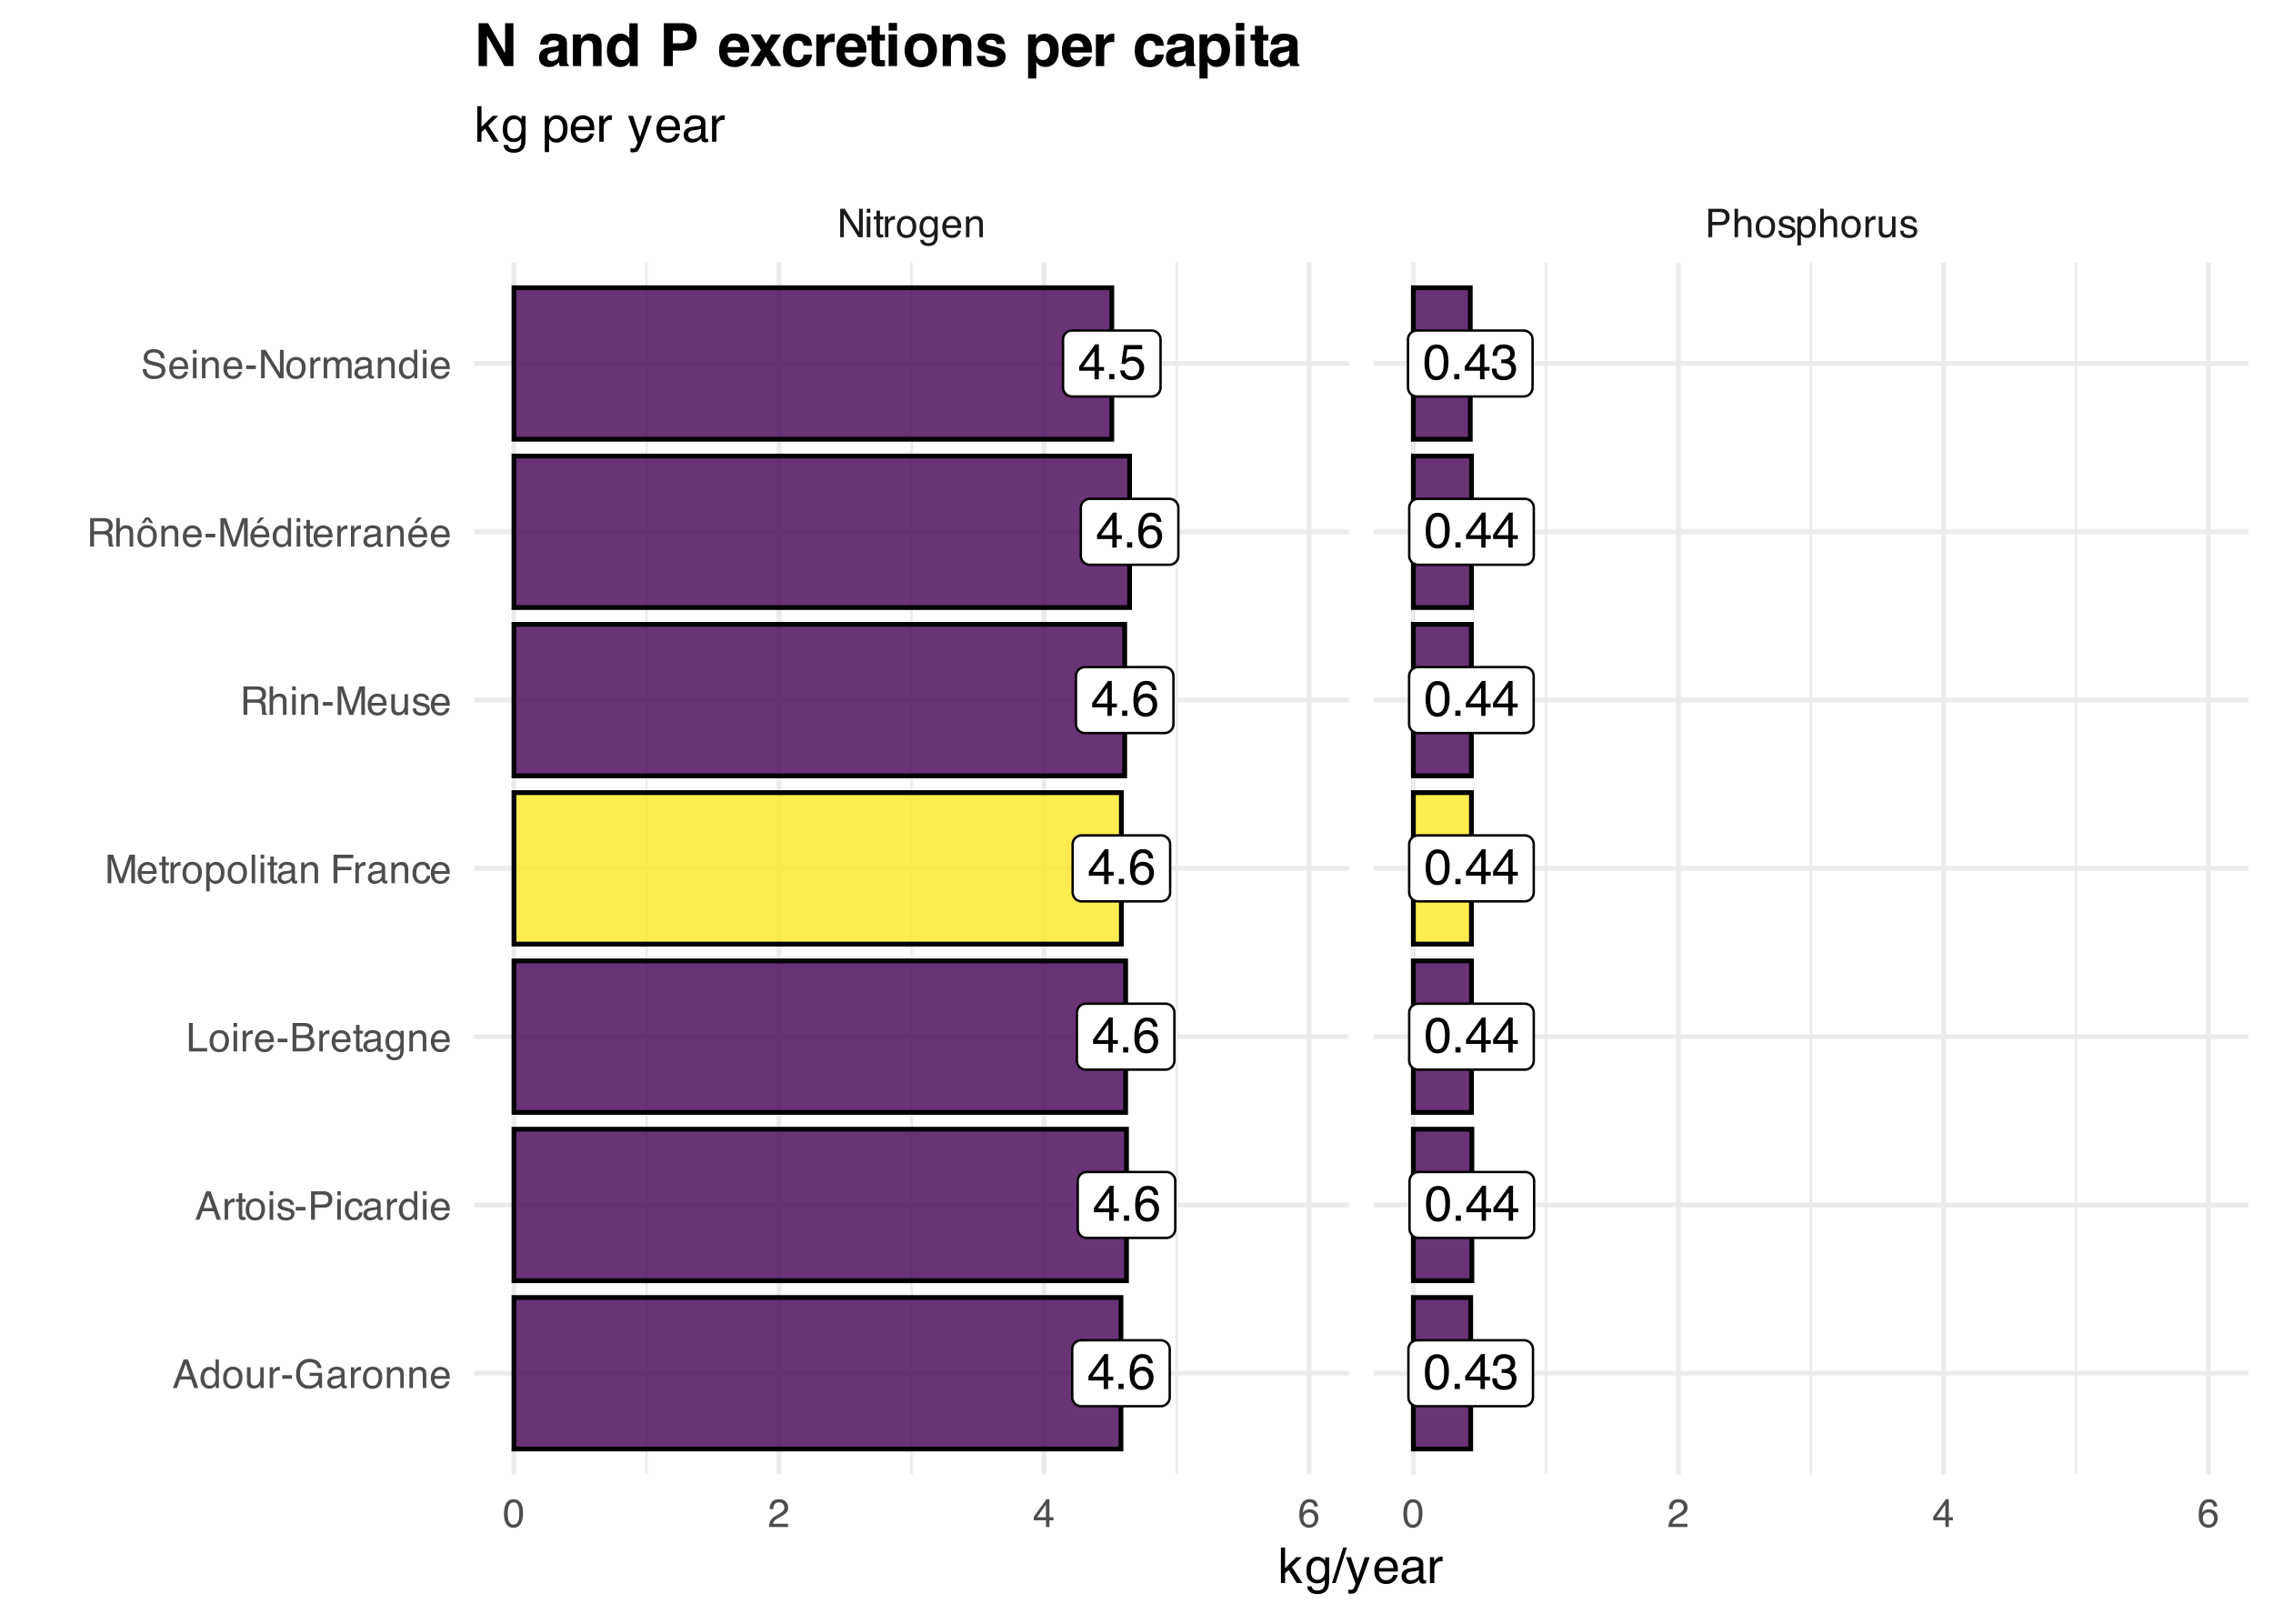 <?xml version="1.0" encoding="UTF-8"?>
<svg xmlns="http://www.w3.org/2000/svg" xmlns:xlink="http://www.w3.org/1999/xlink" width="504" height="360" viewBox="0 0 504 360">
<defs>
<g>
<g id="glyph-0-0">
<path d="M 0.359 0 L 0.359 -7.922 L 6.641 -7.922 L 6.641 0 Z M 5.656 -1 L 5.656 -6.938 L 1.344 -6.938 L 1.344 -1 Z M 5.656 -1 "/>
</g>
<g id="glyph-0-1">
<path d="M 3.656 -2.734 L 3.656 -6.234 L 1.172 -2.734 Z M 3.672 0 L 3.672 -1.891 L 0.281 -1.891 L 0.281 -2.844 L 3.812 -7.75 L 4.641 -7.75 L 4.641 -2.734 L 5.781 -2.734 L 5.781 -1.891 L 4.641 -1.891 L 4.641 0 Z M 3.672 0 "/>
</g>
<g id="glyph-0-2">
<path d="M 0.938 -1.172 L 2.078 -1.172 L 2.078 0 L 0.938 0 Z M 0.938 -1.172 "/>
</g>
<g id="glyph-0-3">
<path d="M 3.234 -7.75 C 4.098 -7.75 4.695 -7.523 5.031 -7.078 C 5.375 -6.629 5.547 -6.172 5.547 -5.703 L 4.578 -5.703 C 4.523 -6.004 4.438 -6.242 4.312 -6.422 C 4.07 -6.742 3.719 -6.906 3.25 -6.906 C 2.707 -6.906 2.273 -6.656 1.953 -6.156 C 1.629 -5.656 1.453 -4.938 1.422 -4 C 1.641 -4.32 1.922 -4.566 2.266 -4.734 C 2.566 -4.879 2.91 -4.953 3.297 -4.953 C 3.941 -4.953 4.504 -4.742 4.984 -4.328 C 5.473 -3.91 5.719 -3.289 5.719 -2.469 C 5.719 -1.77 5.488 -1.148 5.031 -0.609 C 4.57 -0.066 3.922 0.203 3.078 0.203 C 2.348 0.203 1.723 -0.07 1.203 -0.625 C 0.68 -1.176 0.422 -2.098 0.422 -3.391 C 0.422 -4.348 0.535 -5.164 0.766 -5.844 C 1.211 -7.113 2.035 -7.75 3.234 -7.75 Z M 3.156 -0.656 C 3.664 -0.656 4.047 -0.828 4.297 -1.172 C 4.555 -1.516 4.688 -1.922 4.688 -2.391 C 4.688 -2.785 4.57 -3.16 4.344 -3.516 C 4.113 -3.879 3.703 -4.062 3.109 -4.062 C 2.691 -4.062 2.328 -3.922 2.016 -3.641 C 1.703 -3.367 1.547 -2.953 1.547 -2.391 C 1.547 -1.898 1.688 -1.488 1.969 -1.156 C 2.258 -0.82 2.656 -0.656 3.156 -0.656 Z M 3.156 -0.656 "/>
</g>
<g id="glyph-0-4">
<path d="M 1.359 -1.969 C 1.43 -1.414 1.691 -1.031 2.141 -0.812 C 2.367 -0.707 2.633 -0.656 2.938 -0.656 C 3.508 -0.656 3.93 -0.836 4.203 -1.203 C 4.484 -1.578 4.625 -1.984 4.625 -2.422 C 4.625 -2.961 4.457 -3.379 4.125 -3.672 C 3.801 -3.973 3.41 -4.125 2.953 -4.125 C 2.617 -4.125 2.332 -4.055 2.094 -3.922 C 1.852 -3.797 1.648 -3.617 1.484 -3.391 L 0.641 -3.438 L 1.219 -7.594 L 5.234 -7.594 L 5.234 -6.656 L 1.953 -6.656 L 1.625 -4.516 C 1.801 -4.648 1.973 -4.75 2.141 -4.812 C 2.422 -4.938 2.754 -5 3.141 -5 C 3.848 -5 4.445 -4.77 4.938 -4.312 C 5.426 -3.852 5.672 -3.273 5.672 -2.578 C 5.672 -1.848 5.445 -1.203 5 -0.641 C 4.551 -0.086 3.832 0.188 2.844 0.188 C 2.207 0.188 1.645 0.008 1.156 -0.344 C 0.676 -0.695 0.41 -1.238 0.359 -1.969 Z M 1.359 -1.969 "/>
</g>
<g id="glyph-0-5">
<path d="M 2.984 -7.719 C 3.984 -7.719 4.707 -7.305 5.156 -6.484 C 5.5 -5.848 5.672 -4.977 5.672 -3.875 C 5.672 -2.82 5.516 -1.953 5.203 -1.266 C 4.754 -0.285 4.016 0.203 2.984 0.203 C 2.055 0.203 1.363 -0.195 0.906 -1 C 0.531 -1.664 0.344 -2.566 0.344 -3.703 C 0.344 -4.578 0.457 -5.332 0.688 -5.969 C 1.113 -7.133 1.879 -7.719 2.984 -7.719 Z M 2.984 -0.672 C 3.484 -0.672 3.879 -0.895 4.172 -1.344 C 4.473 -1.789 4.625 -2.617 4.625 -3.828 C 4.625 -4.711 4.516 -5.438 4.297 -6 C 4.086 -6.562 3.672 -6.844 3.047 -6.844 C 2.473 -6.844 2.051 -6.57 1.781 -6.031 C 1.52 -5.5 1.391 -4.711 1.391 -3.672 C 1.391 -2.879 1.477 -2.242 1.656 -1.766 C 1.906 -1.035 2.348 -0.672 2.984 -0.672 Z M 2.984 -0.672 "/>
</g>
<g id="glyph-0-6">
<path d="M 2.875 0.203 C 1.957 0.203 1.289 -0.047 0.875 -0.547 C 0.469 -1.047 0.266 -1.656 0.266 -2.375 L 1.281 -2.375 C 1.32 -1.875 1.414 -1.508 1.562 -1.281 C 1.812 -0.875 2.266 -0.672 2.922 -0.672 C 3.43 -0.672 3.844 -0.805 4.156 -1.078 C 4.469 -1.359 4.625 -1.711 4.625 -2.141 C 4.625 -2.672 4.457 -3.039 4.125 -3.25 C 3.801 -3.469 3.348 -3.578 2.766 -3.578 C 2.703 -3.578 2.633 -3.578 2.562 -3.578 C 2.5 -3.578 2.438 -3.57 2.375 -3.562 L 2.375 -4.422 C 2.477 -4.41 2.562 -4.398 2.625 -4.391 C 2.695 -4.391 2.77 -4.391 2.844 -4.391 C 3.207 -4.391 3.508 -4.445 3.75 -4.562 C 4.156 -4.77 4.359 -5.129 4.359 -5.641 C 4.359 -6.023 4.219 -6.32 3.938 -6.531 C 3.664 -6.738 3.352 -6.844 3 -6.844 C 2.344 -6.844 1.895 -6.629 1.656 -6.203 C 1.52 -5.961 1.441 -5.625 1.422 -5.188 L 0.453 -5.188 C 0.453 -5.758 0.566 -6.25 0.797 -6.656 C 1.191 -7.375 1.891 -7.734 2.891 -7.734 C 3.68 -7.734 4.289 -7.555 4.719 -7.203 C 5.145 -6.859 5.359 -6.352 5.359 -5.688 C 5.359 -5.207 5.234 -4.82 4.984 -4.531 C 4.828 -4.344 4.625 -4.195 4.375 -4.094 C 4.781 -3.988 5.094 -3.773 5.312 -3.453 C 5.539 -3.141 5.656 -2.75 5.656 -2.281 C 5.656 -1.551 5.41 -0.953 4.922 -0.484 C 4.441 -0.023 3.758 0.203 2.875 0.203 Z M 2.875 0.203 "/>
</g>
<g id="glyph-1-0">
<path d="M 0.281 0 L 0.281 -6.312 L 5.297 -6.312 L 5.297 0 Z M 4.5 -0.797 L 4.5 -5.516 L 1.078 -5.516 L 1.078 -0.797 Z M 4.5 -0.797 "/>
</g>
<g id="glyph-1-1">
<path d="M 0.672 -6.312 L 1.672 -6.312 L 4.859 -1.203 L 4.859 -6.312 L 5.672 -6.312 L 5.672 0 L 4.719 0 L 1.484 -5.109 L 1.484 0 L 0.672 0 Z M 3.125 -6.312 Z M 3.125 -6.312 "/>
</g>
<g id="glyph-1-2">
<path d="M 0.562 -4.578 L 1.359 -4.578 L 1.359 0 L 0.562 0 Z M 0.562 -6.312 L 1.359 -6.312 L 1.359 -5.438 L 0.562 -5.438 Z M 0.562 -6.312 "/>
</g>
<g id="glyph-1-3">
<path d="M 0.719 -5.891 L 1.5 -5.891 L 1.5 -4.594 L 2.234 -4.594 L 2.234 -3.969 L 1.5 -3.969 L 1.5 -0.969 C 1.5 -0.801 1.555 -0.691 1.672 -0.641 C 1.723 -0.609 1.82 -0.594 1.969 -0.594 C 2 -0.594 2.035 -0.594 2.078 -0.594 C 2.129 -0.594 2.18 -0.598 2.234 -0.609 L 2.234 0 C 2.148 0.02 2.055 0.035 1.953 0.047 C 1.859 0.066 1.758 0.078 1.656 0.078 C 1.289 0.078 1.039 -0.016 0.906 -0.203 C 0.781 -0.391 0.719 -0.629 0.719 -0.922 L 0.719 -3.969 L 0.094 -3.969 L 0.094 -4.594 L 0.719 -4.594 Z M 0.719 -5.891 "/>
</g>
<g id="glyph-1-4">
<path d="M 0.594 -4.594 L 1.328 -4.594 L 1.328 -3.812 C 1.379 -3.957 1.523 -4.141 1.766 -4.359 C 2.004 -4.586 2.273 -4.703 2.578 -4.703 C 2.586 -4.703 2.609 -4.695 2.641 -4.688 C 2.68 -4.688 2.742 -4.688 2.828 -4.688 L 2.828 -3.859 C 2.773 -3.867 2.727 -3.875 2.688 -3.875 C 2.656 -3.883 2.617 -3.891 2.578 -3.891 C 2.18 -3.891 1.879 -3.766 1.672 -3.516 C 1.461 -3.266 1.359 -2.973 1.359 -2.641 L 1.359 0 L 0.594 0 Z M 0.594 -4.594 "/>
</g>
<g id="glyph-1-5">
<path d="M 2.391 -0.5 C 2.898 -0.5 3.25 -0.691 3.438 -1.078 C 3.633 -1.461 3.734 -1.895 3.734 -2.375 C 3.734 -2.801 3.664 -3.148 3.531 -3.422 C 3.312 -3.848 2.938 -4.062 2.406 -4.062 C 1.926 -4.062 1.578 -3.879 1.359 -3.516 C 1.148 -3.16 1.047 -2.727 1.047 -2.219 C 1.047 -1.727 1.148 -1.316 1.359 -0.984 C 1.578 -0.66 1.922 -0.5 2.391 -0.5 Z M 2.422 -4.734 C 3.016 -4.734 3.516 -4.535 3.922 -4.141 C 4.336 -3.742 4.547 -3.16 4.547 -2.391 C 4.547 -1.648 4.363 -1.035 4 -0.547 C 3.633 -0.066 3.07 0.172 2.312 0.172 C 1.688 0.172 1.188 -0.039 0.812 -0.469 C 0.438 -0.895 0.25 -1.473 0.25 -2.203 C 0.25 -2.973 0.445 -3.586 0.844 -4.047 C 1.238 -4.504 1.766 -4.734 2.422 -4.734 Z M 2.391 -4.719 Z M 2.391 -4.719 "/>
</g>
<g id="glyph-1-6">
<path d="M 2.188 -4.688 C 2.551 -4.688 2.867 -4.598 3.141 -4.422 C 3.285 -4.316 3.43 -4.172 3.578 -3.984 L 3.578 -4.562 L 4.297 -4.562 L 4.297 -0.375 C 4.297 0.207 4.207 0.672 4.031 1.016 C 3.719 1.641 3.113 1.953 2.219 1.953 C 1.727 1.953 1.312 1.836 0.969 1.609 C 0.633 1.391 0.445 1.047 0.406 0.578 L 1.188 0.578 C 1.227 0.773 1.301 0.93 1.406 1.047 C 1.582 1.223 1.859 1.312 2.234 1.312 C 2.828 1.312 3.219 1.098 3.406 0.672 C 3.508 0.43 3.555 -0.004 3.547 -0.641 C 3.391 -0.398 3.203 -0.223 2.984 -0.109 C 2.773 0.004 2.488 0.062 2.125 0.062 C 1.633 0.062 1.203 -0.113 0.828 -0.469 C 0.453 -0.82 0.266 -1.41 0.266 -2.234 C 0.266 -3.004 0.453 -3.602 0.828 -4.031 C 1.203 -4.469 1.656 -4.688 2.188 -4.688 Z M 3.578 -2.312 C 3.578 -2.883 3.457 -3.305 3.219 -3.578 C 2.988 -3.859 2.691 -4 2.328 -4 C 1.785 -4 1.414 -3.742 1.219 -3.234 C 1.113 -2.961 1.062 -2.609 1.062 -2.172 C 1.062 -1.648 1.164 -1.254 1.375 -0.984 C 1.582 -0.711 1.863 -0.578 2.219 -0.578 C 2.77 -0.578 3.16 -0.828 3.391 -1.328 C 3.516 -1.609 3.578 -1.938 3.578 -2.312 Z M 2.281 -4.719 Z M 2.281 -4.719 "/>
</g>
<g id="glyph-1-7">
<path d="M 2.484 -4.703 C 2.805 -4.703 3.117 -4.625 3.422 -4.469 C 3.734 -4.32 3.969 -4.125 4.125 -3.875 C 4.281 -3.645 4.383 -3.375 4.438 -3.062 C 4.488 -2.852 4.516 -2.516 4.516 -2.047 L 1.141 -2.047 C 1.148 -1.586 1.258 -1.211 1.469 -0.922 C 1.676 -0.641 1.992 -0.5 2.422 -0.5 C 2.828 -0.5 3.148 -0.633 3.391 -0.906 C 3.523 -1.062 3.625 -1.238 3.688 -1.438 L 4.453 -1.438 C 4.43 -1.27 4.363 -1.082 4.25 -0.875 C 4.133 -0.664 4.004 -0.5 3.859 -0.375 C 3.629 -0.145 3.344 0.008 3 0.094 C 2.812 0.133 2.598 0.156 2.359 0.156 C 1.785 0.156 1.301 -0.051 0.906 -0.469 C 0.508 -0.883 0.312 -1.469 0.312 -2.219 C 0.312 -2.945 0.508 -3.539 0.906 -4 C 1.312 -4.469 1.836 -4.703 2.484 -4.703 Z M 3.719 -2.672 C 3.688 -3.004 3.613 -3.27 3.5 -3.469 C 3.281 -3.844 2.926 -4.031 2.438 -4.031 C 2.082 -4.031 1.785 -3.898 1.547 -3.641 C 1.305 -3.391 1.176 -3.066 1.156 -2.672 Z M 2.406 -4.719 Z M 2.406 -4.719 "/>
</g>
<g id="glyph-1-8">
<path d="M 0.562 -4.594 L 1.297 -4.594 L 1.297 -3.953 C 1.516 -4.211 1.742 -4.398 1.984 -4.516 C 2.234 -4.641 2.508 -4.703 2.812 -4.703 C 3.457 -4.703 3.895 -4.473 4.125 -4.016 C 4.25 -3.766 4.312 -3.41 4.312 -2.953 L 4.312 0 L 3.531 0 L 3.531 -2.906 C 3.531 -3.176 3.488 -3.398 3.406 -3.578 C 3.27 -3.859 3.02 -4 2.656 -4 C 2.477 -4 2.328 -3.984 2.203 -3.953 C 1.992 -3.891 1.812 -3.766 1.656 -3.578 C 1.52 -3.422 1.43 -3.258 1.391 -3.094 C 1.359 -2.938 1.344 -2.707 1.344 -2.406 L 1.344 0 L 0.562 0 Z M 2.391 -4.719 Z M 2.391 -4.719 "/>
</g>
<g id="glyph-1-9">
<path d="M 0.75 -6.312 L 3.594 -6.312 C 4.156 -6.312 4.609 -6.148 4.953 -5.828 C 5.297 -5.516 5.469 -5.07 5.469 -4.5 C 5.469 -4.008 5.312 -3.582 5 -3.219 C 4.695 -2.852 4.227 -2.672 3.594 -2.672 L 1.609 -2.672 L 1.609 0 L 0.75 0 Z M 4.594 -4.5 C 4.594 -4.957 4.422 -5.27 4.078 -5.438 C 3.891 -5.531 3.633 -5.578 3.312 -5.578 L 1.609 -5.578 L 1.609 -3.391 L 3.312 -3.391 C 3.695 -3.391 4.004 -3.469 4.234 -3.625 C 4.473 -3.789 4.594 -4.082 4.594 -4.5 Z M 4.594 -4.5 "/>
</g>
<g id="glyph-1-10">
<path d="M 0.562 -6.328 L 1.344 -6.328 L 1.344 -3.984 C 1.52 -4.211 1.68 -4.375 1.828 -4.469 C 2.078 -4.633 2.391 -4.719 2.766 -4.719 C 3.43 -4.719 3.883 -4.484 4.125 -4.016 C 4.25 -3.754 4.312 -3.398 4.312 -2.953 L 4.312 0 L 3.516 0 L 3.516 -2.906 C 3.516 -3.238 3.473 -3.484 3.391 -3.641 C 3.254 -3.891 2.992 -4.016 2.609 -4.016 C 2.285 -4.016 1.992 -3.906 1.734 -3.688 C 1.473 -3.469 1.344 -3.051 1.344 -2.438 L 1.344 0 L 0.562 0 Z M 0.562 -6.328 "/>
</g>
<g id="glyph-1-11">
<path d="M 1.031 -1.438 C 1.051 -1.188 1.113 -0.988 1.219 -0.844 C 1.414 -0.602 1.754 -0.484 2.234 -0.484 C 2.516 -0.484 2.766 -0.539 2.984 -0.656 C 3.203 -0.781 3.312 -0.973 3.312 -1.234 C 3.312 -1.43 3.223 -1.582 3.047 -1.688 C 2.941 -1.75 2.723 -1.82 2.391 -1.906 L 1.781 -2.062 C 1.383 -2.164 1.094 -2.273 0.906 -2.391 C 0.57 -2.598 0.406 -2.891 0.406 -3.266 C 0.406 -3.691 0.562 -4.039 0.875 -4.312 C 1.195 -4.582 1.617 -4.719 2.141 -4.719 C 2.836 -4.719 3.336 -4.516 3.641 -4.109 C 3.836 -3.848 3.93 -3.57 3.922 -3.281 L 3.203 -3.281 C 3.18 -3.457 3.117 -3.613 3.016 -3.75 C 2.836 -3.957 2.531 -4.062 2.094 -4.062 C 1.801 -4.062 1.578 -4.004 1.422 -3.891 C 1.273 -3.773 1.203 -3.629 1.203 -3.453 C 1.203 -3.254 1.301 -3.094 1.5 -2.969 C 1.613 -2.895 1.781 -2.832 2 -2.781 L 2.516 -2.656 C 3.066 -2.52 3.438 -2.391 3.625 -2.266 C 3.926 -2.066 4.078 -1.754 4.078 -1.328 C 4.078 -0.922 3.922 -0.566 3.609 -0.266 C 3.305 0.023 2.832 0.172 2.188 0.172 C 1.508 0.172 1.023 0.02 0.734 -0.281 C 0.453 -0.594 0.301 -0.977 0.281 -1.438 Z M 2.172 -4.719 Z M 2.172 -4.719 "/>
</g>
<g id="glyph-1-12">
<path d="M 2.516 -0.516 C 2.867 -0.516 3.164 -0.664 3.406 -0.969 C 3.645 -1.27 3.766 -1.723 3.766 -2.328 C 3.766 -2.691 3.711 -3.004 3.609 -3.266 C 3.41 -3.773 3.047 -4.031 2.516 -4.031 C 1.973 -4.031 1.602 -3.766 1.406 -3.234 C 1.301 -2.941 1.25 -2.578 1.25 -2.141 C 1.25 -1.785 1.301 -1.484 1.406 -1.234 C 1.602 -0.754 1.973 -0.516 2.516 -0.516 Z M 0.5 -4.578 L 1.266 -4.578 L 1.266 -3.969 C 1.41 -4.176 1.578 -4.336 1.766 -4.453 C 2.023 -4.629 2.332 -4.719 2.688 -4.719 C 3.207 -4.719 3.648 -4.516 4.016 -4.109 C 4.379 -3.711 4.562 -3.145 4.562 -2.406 C 4.562 -1.395 4.297 -0.676 3.766 -0.25 C 3.43 0.02 3.047 0.156 2.609 0.156 C 2.266 0.156 1.973 0.078 1.734 -0.078 C 1.598 -0.16 1.445 -0.305 1.281 -0.516 L 1.281 1.828 L 0.5 1.828 Z M 0.5 -4.578 "/>
</g>
<g id="glyph-1-13">
<path d="M 1.344 -4.594 L 1.344 -1.547 C 1.344 -1.305 1.379 -1.113 1.453 -0.969 C 1.586 -0.695 1.844 -0.562 2.219 -0.562 C 2.758 -0.562 3.125 -0.801 3.312 -1.281 C 3.426 -1.539 3.484 -1.895 3.484 -2.344 L 3.484 -4.594 L 4.25 -4.594 L 4.25 0 L 3.516 0 L 3.531 -0.672 C 3.426 -0.504 3.301 -0.359 3.156 -0.234 C 2.863 0.004 2.504 0.125 2.078 0.125 C 1.422 0.125 0.977 -0.094 0.75 -0.531 C 0.613 -0.77 0.547 -1.082 0.547 -1.469 L 0.547 -4.594 Z M 2.406 -4.719 Z M 2.406 -4.719 "/>
</g>
<g id="glyph-1-14">
<path d="M 2.375 -6.156 C 3.176 -6.156 3.754 -5.828 4.109 -5.172 C 4.379 -4.66 4.516 -3.961 4.516 -3.078 C 4.516 -2.242 4.391 -1.555 4.141 -1.016 C 3.785 -0.223 3.195 0.172 2.375 0.172 C 1.633 0.172 1.082 -0.148 0.719 -0.797 C 0.426 -1.328 0.281 -2.047 0.281 -2.953 C 0.281 -3.648 0.367 -4.25 0.547 -4.75 C 0.879 -5.688 1.488 -6.156 2.375 -6.156 Z M 2.375 -0.531 C 2.77 -0.531 3.086 -0.707 3.328 -1.062 C 3.566 -1.426 3.688 -2.086 3.688 -3.047 C 3.688 -3.754 3.598 -4.332 3.422 -4.781 C 3.254 -5.227 2.922 -5.453 2.422 -5.453 C 1.973 -5.453 1.641 -5.238 1.422 -4.812 C 1.211 -4.383 1.109 -3.754 1.109 -2.922 C 1.109 -2.297 1.176 -1.789 1.312 -1.406 C 1.52 -0.82 1.875 -0.531 2.375 -0.531 Z M 2.375 -0.531 "/>
</g>
<g id="glyph-1-15">
<path d="M 0.281 0 C 0.301 -0.531 0.406 -0.988 0.594 -1.375 C 0.789 -1.77 1.164 -2.129 1.719 -2.453 L 2.547 -2.922 C 2.91 -3.141 3.164 -3.328 3.312 -3.484 C 3.551 -3.711 3.672 -3.984 3.672 -4.297 C 3.672 -4.648 3.562 -4.93 3.344 -5.141 C 3.133 -5.359 2.848 -5.469 2.484 -5.469 C 1.961 -5.469 1.598 -5.266 1.391 -4.859 C 1.285 -4.648 1.227 -4.352 1.219 -3.969 L 0.422 -3.969 C 0.43 -4.5 0.531 -4.938 0.719 -5.281 C 1.051 -5.875 1.645 -6.172 2.5 -6.172 C 3.195 -6.172 3.707 -5.977 4.031 -5.594 C 4.363 -5.219 4.531 -4.797 4.531 -4.328 C 4.531 -3.836 4.352 -3.414 4 -3.062 C 3.801 -2.863 3.441 -2.617 2.922 -2.328 L 2.344 -2 C 2.062 -1.844 1.836 -1.695 1.672 -1.562 C 1.391 -1.312 1.211 -1.035 1.141 -0.734 L 4.5 -0.734 L 4.5 0 Z M 0.281 0 "/>
</g>
<g id="glyph-1-16">
<path d="M 2.906 -2.172 L 2.906 -4.969 L 0.938 -2.172 Z M 2.922 0 L 2.922 -1.5 L 0.219 -1.5 L 0.219 -2.266 L 3.047 -6.172 L 3.688 -6.172 L 3.688 -2.172 L 4.594 -2.172 L 4.594 -1.5 L 3.688 -1.5 L 3.688 0 Z M 2.922 0 "/>
</g>
<g id="glyph-1-17">
<path d="M 2.578 -6.172 C 3.266 -6.172 3.742 -5.992 4.016 -5.641 C 4.285 -5.285 4.422 -4.922 4.422 -4.547 L 3.656 -4.547 C 3.602 -4.785 3.531 -4.973 3.438 -5.109 C 3.25 -5.367 2.961 -5.5 2.578 -5.5 C 2.148 -5.5 1.805 -5.297 1.547 -4.891 C 1.297 -4.492 1.156 -3.926 1.125 -3.188 C 1.301 -3.445 1.523 -3.641 1.797 -3.766 C 2.047 -3.879 2.32 -3.938 2.625 -3.938 C 3.133 -3.938 3.582 -3.77 3.969 -3.438 C 4.352 -3.113 4.547 -2.625 4.547 -1.969 C 4.547 -1.414 4.363 -0.922 4 -0.484 C 3.633 -0.055 3.117 0.156 2.453 0.156 C 1.867 0.156 1.367 -0.062 0.953 -0.5 C 0.535 -0.938 0.328 -1.672 0.328 -2.703 C 0.328 -3.461 0.422 -4.109 0.609 -4.641 C 0.961 -5.66 1.617 -6.172 2.578 -6.172 Z M 2.516 -0.531 C 2.922 -0.531 3.223 -0.664 3.422 -0.938 C 3.629 -1.207 3.734 -1.531 3.734 -1.906 C 3.734 -2.219 3.641 -2.516 3.453 -2.797 C 3.273 -3.086 2.953 -3.234 2.484 -3.234 C 2.148 -3.234 1.859 -3.125 1.609 -2.906 C 1.359 -2.688 1.234 -2.352 1.234 -1.906 C 1.234 -1.52 1.344 -1.191 1.562 -0.922 C 1.789 -0.66 2.109 -0.531 2.516 -0.531 Z M 2.516 -0.531 "/>
</g>
<g id="glyph-1-18">
<path d="M 3.906 -2.578 L 2.953 -5.375 L 1.938 -2.578 Z M 2.5 -6.312 L 3.469 -6.312 L 5.766 0 L 4.828 0 L 4.188 -1.891 L 1.688 -1.891 L 1 0 L 0.125 0 Z M 2.5 -6.312 "/>
</g>
<g id="glyph-1-19">
<path d="M 1.062 -2.25 C 1.062 -1.75 1.164 -1.332 1.375 -1 C 1.582 -0.676 1.914 -0.516 2.375 -0.516 C 2.727 -0.516 3.02 -0.664 3.25 -0.969 C 3.488 -1.281 3.609 -1.723 3.609 -2.297 C 3.609 -2.879 3.488 -3.305 3.25 -3.578 C 3.008 -3.859 2.711 -4 2.359 -4 C 1.973 -4 1.66 -3.848 1.422 -3.547 C 1.18 -3.254 1.062 -2.82 1.062 -2.25 Z M 2.219 -4.688 C 2.57 -4.688 2.867 -4.609 3.109 -4.453 C 3.242 -4.367 3.398 -4.219 3.578 -4 L 3.578 -6.328 L 4.312 -6.328 L 4.312 0 L 3.625 0 L 3.625 -0.641 C 3.438 -0.359 3.219 -0.156 2.969 -0.031 C 2.727 0.094 2.453 0.156 2.141 0.156 C 1.617 0.156 1.172 -0.055 0.797 -0.484 C 0.422 -0.91 0.234 -1.484 0.234 -2.203 C 0.234 -2.867 0.406 -3.445 0.75 -3.938 C 1.094 -4.438 1.582 -4.688 2.219 -4.688 Z M 2.219 -4.688 "/>
</g>
<g id="glyph-1-20">
<path d="M 0.359 -2.844 L 2.516 -2.844 L 2.516 -2.047 L 0.359 -2.047 Z M 0.359 -2.844 "/>
</g>
<g id="glyph-1-21">
<path d="M 3.391 -6.469 C 3.984 -6.469 4.5 -6.352 4.938 -6.125 C 5.562 -5.801 5.945 -5.227 6.094 -4.406 L 5.234 -4.406 C 5.129 -4.863 4.914 -5.195 4.594 -5.406 C 4.27 -5.613 3.863 -5.719 3.375 -5.719 C 2.789 -5.719 2.297 -5.5 1.891 -5.062 C 1.492 -4.625 1.297 -3.973 1.297 -3.109 C 1.297 -2.359 1.461 -1.742 1.797 -1.266 C 2.129 -0.797 2.664 -0.562 3.406 -0.562 C 3.977 -0.562 4.445 -0.727 4.812 -1.062 C 5.188 -1.395 5.379 -1.93 5.391 -2.672 L 3.422 -2.672 L 3.422 -3.375 L 6.188 -3.375 L 6.188 0 L 5.641 0 L 5.438 -0.812 C 5.145 -0.488 4.891 -0.27 4.672 -0.156 C 4.297 0.062 3.816 0.172 3.234 0.172 C 2.484 0.172 1.844 -0.07 1.312 -0.562 C 0.719 -1.164 0.422 -2 0.422 -3.062 C 0.422 -4.113 0.707 -4.953 1.281 -5.578 C 1.82 -6.172 2.523 -6.469 3.391 -6.469 Z M 3.25 -6.484 Z M 3.25 -6.484 "/>
</g>
<g id="glyph-1-22">
<path d="M 1.156 -1.219 C 1.156 -1 1.238 -0.82 1.406 -0.688 C 1.57 -0.562 1.766 -0.5 1.984 -0.5 C 2.254 -0.5 2.52 -0.562 2.781 -0.688 C 3.207 -0.895 3.422 -1.238 3.422 -1.719 L 3.422 -2.344 C 3.328 -2.281 3.203 -2.227 3.047 -2.188 C 2.898 -2.145 2.754 -2.117 2.609 -2.109 L 2.141 -2.047 C 1.867 -2.004 1.66 -1.945 1.516 -1.875 C 1.273 -1.738 1.156 -1.52 1.156 -1.219 Z M 3.031 -2.781 C 3.207 -2.812 3.328 -2.891 3.391 -3.016 C 3.422 -3.078 3.438 -3.176 3.438 -3.312 C 3.438 -3.57 3.344 -3.758 3.156 -3.875 C 2.969 -4 2.703 -4.062 2.359 -4.062 C 1.953 -4.062 1.664 -3.953 1.5 -3.734 C 1.406 -3.609 1.344 -3.43 1.312 -3.203 L 0.594 -3.203 C 0.602 -3.766 0.785 -4.156 1.141 -4.375 C 1.492 -4.602 1.906 -4.719 2.375 -4.719 C 2.914 -4.719 3.352 -4.613 3.688 -4.406 C 4.02 -4.195 4.188 -3.875 4.188 -3.438 L 4.188 -0.797 C 4.188 -0.711 4.203 -0.645 4.234 -0.594 C 4.273 -0.551 4.348 -0.531 4.453 -0.531 C 4.484 -0.531 4.52 -0.531 4.562 -0.531 C 4.602 -0.531 4.648 -0.535 4.703 -0.547 L 4.703 0.016 C 4.578 0.055 4.484 0.078 4.422 0.078 C 4.359 0.086 4.273 0.094 4.172 0.094 C 3.898 0.094 3.707 0 3.594 -0.188 C 3.531 -0.281 3.484 -0.422 3.453 -0.609 C 3.297 -0.398 3.07 -0.219 2.781 -0.062 C 2.488 0.082 2.16 0.156 1.797 0.156 C 1.367 0.156 1.02 0.023 0.75 -0.234 C 0.488 -0.492 0.359 -0.816 0.359 -1.203 C 0.359 -1.629 0.488 -1.957 0.75 -2.188 C 1.02 -2.426 1.367 -2.578 1.797 -2.641 Z M 2.391 -4.719 Z M 2.391 -4.719 "/>
</g>
<g id="glyph-1-23">
<path d="M 2.344 -4.734 C 2.863 -4.734 3.285 -4.609 3.609 -4.359 C 3.93 -4.109 4.125 -3.672 4.188 -3.047 L 3.438 -3.047 C 3.395 -3.336 3.289 -3.578 3.125 -3.766 C 2.957 -3.953 2.695 -4.047 2.344 -4.047 C 1.852 -4.047 1.5 -3.801 1.281 -3.312 C 1.145 -3.008 1.078 -2.629 1.078 -2.172 C 1.078 -1.703 1.172 -1.312 1.359 -1 C 1.555 -0.688 1.867 -0.531 2.297 -0.531 C 2.609 -0.531 2.859 -0.625 3.047 -0.812 C 3.234 -1.008 3.363 -1.281 3.438 -1.625 L 4.188 -1.625 C 4.102 -1.02 3.891 -0.57 3.547 -0.281 C 3.203 0 2.766 0.141 2.234 0.141 C 1.629 0.141 1.145 -0.078 0.781 -0.516 C 0.426 -0.961 0.25 -1.516 0.25 -2.172 C 0.25 -2.984 0.445 -3.613 0.844 -4.062 C 1.238 -4.508 1.738 -4.734 2.344 -4.734 Z M 2.219 -4.719 Z M 2.219 -4.719 "/>
</g>
<g id="glyph-1-24">
<path d="M 0.672 -6.312 L 1.531 -6.312 L 1.531 -0.75 L 4.719 -0.75 L 4.719 0 L 0.672 0 Z M 0.672 -6.312 "/>
</g>
<g id="glyph-1-25">
<path d="M 3.047 -3.641 C 3.398 -3.641 3.68 -3.691 3.891 -3.797 C 4.203 -3.953 4.359 -4.234 4.359 -4.641 C 4.359 -5.055 4.191 -5.336 3.859 -5.484 C 3.66 -5.555 3.379 -5.594 3.016 -5.594 L 1.484 -5.594 L 1.484 -3.641 Z M 3.328 -0.734 C 3.848 -0.734 4.223 -0.883 4.453 -1.188 C 4.586 -1.375 4.656 -1.602 4.656 -1.875 C 4.656 -2.332 4.453 -2.645 4.047 -2.812 C 3.828 -2.906 3.539 -2.953 3.188 -2.953 L 1.484 -2.953 L 1.484 -0.734 Z M 0.656 -6.312 L 3.359 -6.312 C 4.098 -6.312 4.625 -6.086 4.938 -5.641 C 5.113 -5.379 5.203 -5.082 5.203 -4.75 C 5.203 -4.352 5.094 -4.023 4.875 -3.766 C 4.75 -3.629 4.578 -3.504 4.359 -3.391 C 4.68 -3.273 4.926 -3.141 5.094 -2.984 C 5.375 -2.703 5.516 -2.32 5.516 -1.844 C 5.516 -1.438 5.391 -1.066 5.141 -0.734 C 4.754 -0.242 4.145 0 3.312 0 L 0.656 0 Z M 0.656 -6.312 "/>
</g>
<g id="glyph-1-26">
<path d="M 0.656 -6.312 L 1.875 -6.312 L 3.688 -0.969 L 5.484 -6.312 L 6.703 -6.312 L 6.703 0 L 5.891 0 L 5.891 -3.719 C 5.891 -3.852 5.891 -4.066 5.891 -4.359 C 5.898 -4.66 5.906 -4.984 5.906 -5.328 L 4.109 0 L 3.25 0 L 1.438 -5.328 L 1.438 -5.125 C 1.438 -4.969 1.441 -4.734 1.453 -4.422 C 1.461 -4.109 1.469 -3.875 1.469 -3.719 L 1.469 0 L 0.656 0 Z M 0.656 -6.312 "/>
</g>
<g id="glyph-1-27">
<path d="M 0.594 -6.312 L 1.359 -6.312 L 1.359 0 L 0.594 0 Z M 0.594 -6.312 "/>
</g>
<g id="glyph-1-28">
</g>
<g id="glyph-1-29">
<path d="M 0.75 -6.312 L 5.125 -6.312 L 5.125 -5.531 L 1.609 -5.531 L 1.609 -3.625 L 4.703 -3.625 L 4.703 -2.875 L 1.609 -2.875 L 1.609 0 L 0.75 0 Z M 0.75 -6.312 "/>
</g>
<g id="glyph-1-30">
<path d="M 3.609 -3.422 C 4.004 -3.422 4.316 -3.5 4.547 -3.656 C 4.785 -3.82 4.906 -4.113 4.906 -4.531 C 4.906 -4.977 4.742 -5.285 4.422 -5.453 C 4.242 -5.535 4.008 -5.578 3.719 -5.578 L 1.625 -5.578 L 1.625 -3.422 Z M 0.766 -6.312 L 3.688 -6.312 C 4.176 -6.312 4.578 -6.238 4.891 -6.094 C 5.473 -5.832 5.766 -5.336 5.766 -4.609 C 5.766 -4.234 5.688 -3.922 5.531 -3.672 C 5.383 -3.43 5.172 -3.238 4.891 -3.094 C 5.129 -3 5.312 -2.867 5.438 -2.703 C 5.562 -2.547 5.629 -2.281 5.641 -1.906 L 5.672 -1.062 C 5.68 -0.82 5.703 -0.645 5.734 -0.531 C 5.785 -0.332 5.879 -0.203 6.016 -0.141 L 6.016 0 L 4.969 0 C 4.938 -0.051 4.91 -0.117 4.891 -0.203 C 4.879 -0.297 4.867 -0.461 4.859 -0.703 L 4.797 -1.766 C 4.773 -2.172 4.625 -2.445 4.344 -2.594 C 4.176 -2.664 3.922 -2.703 3.578 -2.703 L 1.625 -2.703 L 1.625 0 L 0.766 0 Z M 0.766 -6.312 "/>
</g>
<g id="glyph-1-31">
<path d="M 2.391 -0.5 C 2.898 -0.5 3.25 -0.691 3.438 -1.078 C 3.633 -1.461 3.734 -1.895 3.734 -2.375 C 3.734 -2.801 3.664 -3.148 3.531 -3.422 C 3.312 -3.848 2.938 -4.062 2.406 -4.062 C 1.926 -4.062 1.578 -3.879 1.359 -3.516 C 1.148 -3.16 1.047 -2.727 1.047 -2.219 C 1.047 -1.727 1.148 -1.316 1.359 -0.984 C 1.578 -0.66 1.922 -0.5 2.391 -0.5 Z M 2.422 -4.734 C 3.016 -4.734 3.516 -4.535 3.922 -4.141 C 4.336 -3.742 4.547 -3.16 4.547 -2.391 C 4.547 -1.648 4.363 -1.035 4 -0.547 C 3.633 -0.066 3.07 0.172 2.312 0.172 C 1.688 0.172 1.188 -0.039 0.812 -0.469 C 0.438 -0.895 0.25 -1.473 0.25 -2.203 C 0.25 -2.973 0.445 -3.586 0.844 -4.047 C 1.238 -4.504 1.766 -4.734 2.422 -4.734 Z M 2.391 -4.719 Z M 2.875 -6.453 L 3.75 -5.203 L 3.047 -5.203 L 2.453 -6.031 L 1.875 -5.203 L 1.188 -5.203 L 2.047 -6.453 Z M 2.875 -6.453 "/>
</g>
<g id="glyph-1-32">
<path d="M 2.484 -4.703 C 2.805 -4.703 3.117 -4.625 3.422 -4.469 C 3.734 -4.32 3.969 -4.125 4.125 -3.875 C 4.281 -3.645 4.383 -3.375 4.438 -3.062 C 4.488 -2.852 4.516 -2.516 4.516 -2.047 L 1.141 -2.047 C 1.148 -1.586 1.258 -1.211 1.469 -0.922 C 1.676 -0.641 1.992 -0.5 2.422 -0.5 C 2.828 -0.5 3.148 -0.633 3.391 -0.906 C 3.523 -1.062 3.625 -1.238 3.688 -1.438 L 4.453 -1.438 C 4.43 -1.27 4.363 -1.082 4.25 -0.875 C 4.133 -0.664 4.004 -0.5 3.859 -0.375 C 3.629 -0.145 3.344 0.008 3 0.094 C 2.812 0.133 2.598 0.156 2.359 0.156 C 1.785 0.156 1.301 -0.051 0.906 -0.469 C 0.508 -0.883 0.312 -1.469 0.312 -2.219 C 0.312 -2.945 0.508 -3.539 0.906 -4 C 1.312 -4.469 1.836 -4.703 2.484 -4.703 Z M 3.719 -2.672 C 3.688 -3.004 3.613 -3.27 3.5 -3.469 C 3.281 -3.844 2.926 -4.031 2.438 -4.031 C 2.082 -4.031 1.785 -3.898 1.547 -3.641 C 1.305 -3.391 1.176 -3.066 1.156 -2.672 Z M 2.406 -4.719 Z M 3.375 -6.453 L 2.234 -5.203 L 1.641 -5.203 L 2.422 -6.453 Z M 3.375 -6.453 "/>
</g>
<g id="glyph-1-33">
<path d="M 1.234 -2.031 C 1.254 -1.676 1.336 -1.383 1.484 -1.156 C 1.766 -0.738 2.266 -0.531 2.984 -0.531 C 3.305 -0.531 3.598 -0.578 3.859 -0.672 C 4.367 -0.848 4.625 -1.164 4.625 -1.625 C 4.625 -1.969 4.516 -2.211 4.297 -2.359 C 4.078 -2.504 3.738 -2.629 3.281 -2.734 L 2.422 -2.922 C 1.859 -3.055 1.461 -3.195 1.234 -3.344 C 0.836 -3.602 0.641 -4 0.641 -4.531 C 0.641 -5.094 0.832 -5.555 1.219 -5.922 C 1.613 -6.285 2.172 -6.469 2.891 -6.469 C 3.555 -6.469 4.117 -6.305 4.578 -5.984 C 5.035 -5.672 5.266 -5.16 5.266 -4.453 L 4.469 -4.453 C 4.426 -4.797 4.332 -5.055 4.188 -5.234 C 3.926 -5.566 3.484 -5.734 2.859 -5.734 C 2.359 -5.734 2 -5.625 1.781 -5.406 C 1.562 -5.195 1.453 -4.953 1.453 -4.672 C 1.453 -4.359 1.578 -4.133 1.828 -4 C 2.004 -3.906 2.391 -3.789 2.984 -3.656 L 3.859 -3.453 C 4.285 -3.348 4.617 -3.211 4.859 -3.047 C 5.254 -2.754 5.453 -2.328 5.453 -1.766 C 5.453 -1.066 5.195 -0.566 4.688 -0.266 C 4.188 0.035 3.598 0.188 2.922 0.188 C 2.141 0.188 1.523 -0.016 1.078 -0.422 C 0.629 -0.816 0.41 -1.352 0.422 -2.031 Z M 2.953 -6.484 Z M 2.953 -6.484 "/>
</g>
<g id="glyph-1-34">
<path d="M 0.562 -4.594 L 1.328 -4.594 L 1.328 -3.953 C 1.516 -4.172 1.68 -4.332 1.828 -4.438 C 2.086 -4.613 2.379 -4.703 2.703 -4.703 C 3.066 -4.703 3.359 -4.613 3.578 -4.438 C 3.703 -4.332 3.816 -4.18 3.922 -3.984 C 4.098 -4.223 4.301 -4.398 4.531 -4.516 C 4.758 -4.641 5.02 -4.703 5.312 -4.703 C 5.926 -4.703 6.348 -4.477 6.578 -4.031 C 6.691 -3.789 6.75 -3.469 6.75 -3.062 L 6.75 0 L 5.953 0 L 5.953 -3.203 C 5.953 -3.504 5.875 -3.711 5.719 -3.828 C 5.57 -3.941 5.383 -4 5.156 -4 C 4.852 -4 4.594 -3.895 4.375 -3.688 C 4.156 -3.488 4.047 -3.148 4.047 -2.672 L 4.047 0 L 3.266 0 L 3.266 -3 C 3.266 -3.312 3.227 -3.539 3.156 -3.688 C 3.039 -3.895 2.82 -4 2.5 -4 C 2.207 -4 1.941 -3.883 1.703 -3.656 C 1.461 -3.438 1.344 -3.031 1.344 -2.438 L 1.344 0 L 0.562 0 Z M 0.562 -4.594 "/>
</g>
<g id="glyph-2-0">
<path d="M 0.359 0 L 0.359 -7.891 L 6.625 -7.891 L 6.625 0 Z M 5.625 -0.984 L 5.625 -6.906 L 1.344 -6.906 L 1.344 -0.984 Z M 5.625 -0.984 "/>
</g>
<g id="glyph-2-1">
<path d="M 0.688 -7.891 L 1.609 -7.891 L 1.609 -3.312 L 4.094 -5.75 L 5.328 -5.75 L 3.125 -3.594 L 5.453 0 L 4.219 0 L 2.422 -2.906 L 1.609 -2.156 L 1.609 0 L 0.688 0 Z M 0.688 -7.891 "/>
</g>
<g id="glyph-2-2">
<path d="M 2.734 -5.859 C 3.191 -5.859 3.586 -5.742 3.922 -5.516 C 4.098 -5.391 4.285 -5.207 4.484 -4.969 L 4.484 -5.703 L 5.375 -5.703 L 5.375 -0.469 C 5.375 0.258 5.266 0.836 5.047 1.266 C 4.648 2.047 3.895 2.438 2.781 2.438 C 2.156 2.438 1.629 2.297 1.203 2.016 C 0.785 1.734 0.551 1.301 0.5 0.719 L 1.484 0.719 C 1.535 0.969 1.629 1.164 1.766 1.312 C 1.984 1.531 2.328 1.641 2.797 1.641 C 3.535 1.641 4.02 1.375 4.25 0.844 C 4.383 0.539 4.445 -0.004 4.438 -0.797 C 4.25 -0.504 4.016 -0.285 3.734 -0.141 C 3.461 -0.004 3.109 0.062 2.672 0.062 C 2.047 0.062 1.5 -0.156 1.031 -0.594 C 0.562 -1.031 0.328 -1.758 0.328 -2.781 C 0.328 -3.75 0.562 -4.504 1.031 -5.047 C 1.5 -5.586 2.066 -5.859 2.734 -5.859 Z M 4.484 -2.906 C 4.484 -3.613 4.332 -4.141 4.031 -4.484 C 3.738 -4.828 3.367 -5 2.922 -5 C 2.234 -5 1.766 -4.68 1.516 -4.047 C 1.391 -3.703 1.328 -3.254 1.328 -2.703 C 1.328 -2.055 1.457 -1.562 1.719 -1.219 C 1.977 -0.883 2.332 -0.719 2.781 -0.719 C 3.469 -0.719 3.957 -1.031 4.25 -1.656 C 4.406 -2.008 4.484 -2.426 4.484 -2.906 Z M 2.859 -5.891 Z M 2.859 -5.891 "/>
</g>
<g id="glyph-2-3">
<path d="M 2.5 -7.891 L 3.312 -7.891 L 0.812 0 L 0 0 Z M 2.5 -7.891 "/>
</g>
<g id="glyph-2-4">
<path d="M 4.297 -5.75 L 5.375 -5.75 C 5.238 -5.383 4.938 -4.547 4.469 -3.234 C 4.113 -2.242 3.816 -1.438 3.578 -0.812 C 3.023 0.656 2.633 1.551 2.406 1.875 C 2.176 2.195 1.781 2.359 1.219 2.359 C 1.082 2.359 0.977 2.352 0.906 2.344 C 0.832 2.332 0.742 2.312 0.641 2.281 L 0.641 1.406 C 0.805 1.445 0.926 1.473 1 1.484 C 1.07 1.492 1.141 1.5 1.203 1.5 C 1.379 1.5 1.508 1.469 1.594 1.406 C 1.676 1.352 1.75 1.285 1.812 1.203 C 1.82 1.172 1.883 1.02 2 0.75 C 2.113 0.488 2.191 0.297 2.234 0.172 L 0.109 -5.75 L 1.203 -5.75 L 2.75 -1.062 Z M 2.75 -5.891 Z M 2.75 -5.891 "/>
</g>
<g id="glyph-2-5">
<path d="M 3.109 -5.875 C 3.516 -5.875 3.906 -5.781 4.281 -5.594 C 4.664 -5.406 4.961 -5.156 5.172 -4.844 C 5.359 -4.562 5.484 -4.223 5.547 -3.828 C 5.609 -3.566 5.641 -3.145 5.641 -2.562 L 1.422 -2.562 C 1.441 -1.977 1.578 -1.508 1.828 -1.156 C 2.086 -0.812 2.488 -0.641 3.031 -0.641 C 3.539 -0.641 3.945 -0.805 4.25 -1.141 C 4.414 -1.328 4.535 -1.551 4.609 -1.812 L 5.562 -1.812 C 5.531 -1.594 5.441 -1.352 5.297 -1.094 C 5.16 -0.832 5.004 -0.625 4.828 -0.469 C 4.535 -0.176 4.176 0.02 3.75 0.125 C 3.508 0.176 3.242 0.203 2.953 0.203 C 2.234 0.203 1.625 -0.055 1.125 -0.578 C 0.633 -1.098 0.391 -1.828 0.391 -2.766 C 0.391 -3.691 0.641 -4.441 1.141 -5.016 C 1.641 -5.586 2.297 -5.875 3.109 -5.875 Z M 4.641 -3.328 C 4.609 -3.754 4.52 -4.094 4.375 -4.344 C 4.102 -4.801 3.66 -5.031 3.047 -5.031 C 2.598 -5.031 2.223 -4.867 1.922 -4.547 C 1.629 -4.234 1.473 -3.828 1.453 -3.328 Z M 3.016 -5.891 Z M 3.016 -5.891 "/>
</g>
<g id="glyph-2-6">
<path d="M 1.453 -1.531 C 1.453 -1.25 1.551 -1.023 1.75 -0.859 C 1.957 -0.703 2.203 -0.625 2.484 -0.625 C 2.816 -0.625 3.145 -0.703 3.469 -0.859 C 4.008 -1.117 4.281 -1.551 4.281 -2.156 L 4.281 -2.922 C 4.156 -2.848 4 -2.785 3.812 -2.734 C 3.633 -2.691 3.453 -2.656 3.266 -2.625 L 2.688 -2.562 C 2.332 -2.508 2.066 -2.438 1.891 -2.344 C 1.598 -2.164 1.453 -1.895 1.453 -1.531 Z M 3.797 -3.484 C 4.016 -3.516 4.16 -3.609 4.234 -3.766 C 4.273 -3.848 4.297 -3.973 4.297 -4.141 C 4.297 -4.461 4.176 -4.695 3.938 -4.844 C 3.707 -5 3.375 -5.078 2.938 -5.078 C 2.438 -5.078 2.082 -4.941 1.875 -4.672 C 1.75 -4.516 1.672 -4.289 1.641 -4 L 0.734 -4 C 0.754 -4.707 0.984 -5.195 1.422 -5.469 C 1.867 -5.75 2.383 -5.891 2.969 -5.891 C 3.645 -5.891 4.191 -5.758 4.609 -5.5 C 5.035 -5.25 5.25 -4.848 5.25 -4.297 L 5.25 -0.984 C 5.25 -0.891 5.266 -0.812 5.297 -0.75 C 5.336 -0.688 5.426 -0.656 5.562 -0.656 C 5.602 -0.656 5.648 -0.656 5.703 -0.656 C 5.766 -0.664 5.82 -0.676 5.875 -0.688 L 5.875 0.031 C 5.727 0.07 5.613 0.098 5.531 0.109 C 5.457 0.117 5.352 0.125 5.219 0.125 C 4.883 0.125 4.641 0.004 4.484 -0.234 C 4.41 -0.359 4.359 -0.535 4.328 -0.766 C 4.129 -0.504 3.844 -0.281 3.469 -0.094 C 3.102 0.094 2.695 0.188 2.25 0.188 C 1.719 0.188 1.281 0.023 0.938 -0.297 C 0.602 -0.617 0.438 -1.023 0.438 -1.516 C 0.438 -2.047 0.602 -2.457 0.938 -2.75 C 1.27 -3.039 1.707 -3.223 2.25 -3.297 Z M 2.984 -5.891 Z M 2.984 -5.891 "/>
</g>
<g id="glyph-2-7">
<path d="M 0.734 -5.75 L 1.656 -5.75 L 1.656 -4.766 C 1.727 -4.953 1.91 -5.18 2.203 -5.453 C 2.492 -5.734 2.832 -5.875 3.219 -5.875 C 3.238 -5.875 3.27 -5.875 3.312 -5.875 C 3.352 -5.875 3.426 -5.867 3.531 -5.859 L 3.531 -4.828 C 3.477 -4.836 3.426 -4.844 3.375 -4.844 C 3.32 -4.852 3.27 -4.859 3.219 -4.859 C 2.727 -4.859 2.352 -4.703 2.094 -4.391 C 1.832 -4.078 1.703 -3.719 1.703 -3.312 L 1.703 0 L 0.734 0 Z M 0.734 -5.75 "/>
</g>
<g id="glyph-2-8">
</g>
<g id="glyph-2-9">
<path d="M 3.141 -0.656 C 3.586 -0.656 3.957 -0.844 4.25 -1.219 C 4.551 -1.594 4.703 -2.156 4.703 -2.906 C 4.703 -3.363 4.641 -3.758 4.516 -4.094 C 4.266 -4.727 3.805 -5.047 3.141 -5.047 C 2.461 -5.047 2.004 -4.711 1.766 -4.047 C 1.629 -3.68 1.562 -3.223 1.562 -2.672 C 1.562 -2.234 1.629 -1.859 1.766 -1.547 C 2.016 -0.953 2.473 -0.656 3.141 -0.656 Z M 0.641 -5.719 L 1.578 -5.719 L 1.578 -4.969 C 1.766 -5.227 1.973 -5.426 2.203 -5.562 C 2.535 -5.781 2.922 -5.891 3.359 -5.891 C 4.004 -5.891 4.555 -5.641 5.016 -5.141 C 5.473 -4.641 5.703 -3.926 5.703 -3 C 5.703 -1.75 5.375 -0.852 4.719 -0.312 C 4.301 0.02 3.816 0.188 3.266 0.188 C 2.828 0.188 2.461 0.094 2.172 -0.094 C 2.004 -0.195 1.812 -0.379 1.594 -0.641 L 1.594 2.297 L 0.641 2.297 Z M 0.641 -5.719 "/>
</g>
<g id="glyph-3-0">
<path d="M 1 -9.5 L 8.641 -9.5 L 8.641 0 L 1 0 Z M 7.453 -1.188 L 7.453 -8.312 L 2.172 -8.312 L 2.172 -1.188 Z M 7.453 -1.188 "/>
</g>
<g id="glyph-3-1">
<path d="M 8.688 0 L 6.703 0 L 2.828 -6.75 L 2.828 0 L 0.969 0 L 0.969 -9.5 L 3.062 -9.5 L 6.844 -2.875 L 6.844 -9.5 L 8.688 -9.5 Z M 8.688 0 "/>
</g>
<g id="glyph-3-2">
</g>
<g id="glyph-3-3">
<path d="M 1.125 -6.266 C 1.602 -6.879 2.438 -7.188 3.625 -7.188 C 4.395 -7.188 5.078 -7.035 5.672 -6.734 C 6.266 -6.43 6.562 -5.859 6.562 -5.016 L 6.562 -1.781 C 6.562 -1.562 6.566 -1.289 6.578 -0.969 C 6.598 -0.727 6.633 -0.566 6.688 -0.484 C 6.75 -0.398 6.844 -0.328 6.969 -0.266 L 6.969 0 L 4.969 0 C 4.906 -0.145 4.863 -0.281 4.844 -0.406 C 4.82 -0.531 4.805 -0.672 4.797 -0.828 C 4.547 -0.547 4.254 -0.312 3.922 -0.125 C 3.523 0.102 3.078 0.219 2.578 0.219 C 1.941 0.219 1.414 0.035 1 -0.328 C 0.582 -0.691 0.375 -1.207 0.375 -1.875 C 0.375 -2.738 0.707 -3.363 1.375 -3.75 C 1.738 -3.957 2.273 -4.109 2.984 -4.203 L 3.609 -4.281 C 3.953 -4.32 4.195 -4.375 4.344 -4.438 C 4.602 -4.551 4.734 -4.723 4.734 -4.953 C 4.734 -5.242 4.633 -5.441 4.438 -5.547 C 4.238 -5.66 3.945 -5.719 3.562 -5.719 C 3.125 -5.719 2.816 -5.609 2.641 -5.391 C 2.504 -5.234 2.414 -5.02 2.375 -4.75 L 0.609 -4.75 C 0.641 -5.363 0.812 -5.867 1.125 -6.266 Z M 2.484 -1.328 C 2.66 -1.18 2.875 -1.109 3.125 -1.109 C 3.52 -1.109 3.883 -1.223 4.219 -1.453 C 4.551 -1.691 4.723 -2.117 4.734 -2.734 L 4.734 -3.422 C 4.617 -3.348 4.5 -3.285 4.375 -3.234 C 4.258 -3.191 4.098 -3.148 3.891 -3.109 L 3.484 -3.031 C 3.098 -2.969 2.82 -2.883 2.656 -2.781 C 2.363 -2.613 2.219 -2.352 2.219 -2 C 2.219 -1.688 2.305 -1.461 2.484 -1.328 Z M 2.484 -1.328 "/>
</g>
<g id="glyph-3-4">
<path d="M 4.172 -5.672 C 3.547 -5.672 3.113 -5.406 2.875 -4.875 C 2.758 -4.594 2.703 -4.234 2.703 -3.797 L 2.703 0 L 0.875 0 L 0.875 -7.016 L 2.641 -7.016 L 2.641 -5.984 C 2.879 -6.348 3.102 -6.609 3.312 -6.766 C 3.688 -7.047 4.164 -7.188 4.75 -7.188 C 5.477 -7.188 6.07 -6.992 6.531 -6.609 C 7 -6.234 7.234 -5.609 7.234 -4.734 L 7.234 0 L 5.344 0 L 5.344 -4.281 C 5.344 -4.645 5.297 -4.926 5.203 -5.125 C 5.016 -5.488 4.672 -5.672 4.172 -5.672 Z M 4.172 -5.672 "/>
</g>
<g id="glyph-3-5">
<path d="M 7.25 -9.484 L 7.25 0 L 5.469 0 L 5.469 -0.969 C 5.207 -0.551 4.906 -0.25 4.562 -0.062 C 4.227 0.125 3.812 0.219 3.312 0.219 C 2.5 0.219 1.812 -0.109 1.25 -0.766 C 0.688 -1.43 0.406 -2.285 0.406 -3.328 C 0.406 -4.523 0.68 -5.469 1.234 -6.156 C 1.785 -6.844 2.523 -7.188 3.453 -7.188 C 3.879 -7.188 4.254 -7.094 4.578 -6.906 C 4.91 -6.727 5.18 -6.473 5.391 -6.141 L 5.391 -9.484 Z M 2.297 -3.469 C 2.297 -2.82 2.426 -2.305 2.688 -1.922 C 2.938 -1.523 3.32 -1.328 3.844 -1.328 C 4.363 -1.328 4.758 -1.52 5.031 -1.906 C 5.301 -2.289 5.438 -2.789 5.438 -3.406 C 5.438 -4.27 5.223 -4.883 4.797 -5.25 C 4.523 -5.477 4.211 -5.594 3.859 -5.594 C 3.328 -5.594 2.93 -5.391 2.672 -4.984 C 2.422 -4.578 2.297 -4.07 2.297 -3.469 Z M 2.297 -3.469 "/>
</g>
<g id="glyph-3-6">
<path d="M 5.047 -3.422 L 3.031 -3.422 L 3.031 0 L 1.047 0 L 1.047 -9.5 L 5.188 -9.5 C 6.145 -9.5 6.906 -9.254 7.469 -8.766 C 8.039 -8.273 8.328 -7.516 8.328 -6.484 C 8.328 -5.367 8.039 -4.578 7.469 -4.109 C 6.906 -3.648 6.098 -3.422 5.047 -3.422 Z M 5.969 -5.391 C 6.227 -5.617 6.359 -5.984 6.359 -6.484 C 6.359 -6.973 6.227 -7.32 5.969 -7.531 C 5.707 -7.75 5.344 -7.859 4.875 -7.859 L 3.031 -7.859 L 3.031 -5.047 L 4.875 -5.047 C 5.344 -5.047 5.707 -5.16 5.969 -5.391 Z M 5.969 -5.391 "/>
</g>
<g id="glyph-3-7">
<path d="M 6.875 -2.062 C 6.82 -1.645 6.602 -1.223 6.219 -0.797 C 5.613 -0.109 4.77 0.234 3.688 0.234 C 2.801 0.234 2.016 -0.051 1.328 -0.625 C 0.641 -1.207 0.297 -2.145 0.297 -3.438 C 0.297 -4.656 0.602 -5.586 1.219 -6.234 C 1.844 -6.891 2.645 -7.219 3.625 -7.219 C 4.207 -7.219 4.734 -7.109 5.203 -6.891 C 5.672 -6.672 6.062 -6.32 6.375 -5.844 C 6.645 -5.426 6.82 -4.941 6.906 -4.391 C 6.945 -4.066 6.969 -3.602 6.969 -3 L 2.156 -3 C 2.176 -2.301 2.395 -1.805 2.812 -1.516 C 3.07 -1.336 3.379 -1.25 3.734 -1.25 C 4.109 -1.25 4.414 -1.359 4.656 -1.578 C 4.781 -1.691 4.895 -1.852 5 -2.062 Z M 5.047 -4.219 C 5.023 -4.695 4.879 -5.062 4.609 -5.312 C 4.348 -5.57 4.02 -5.703 3.625 -5.703 C 3.195 -5.703 2.863 -5.566 2.625 -5.297 C 2.395 -5.035 2.254 -4.676 2.203 -4.219 Z M 5.047 -4.219 "/>
</g>
<g id="glyph-3-8">
<path d="M 7.125 0 L 4.828 0 L 3.609 -2.109 L 2.391 0 L 0.172 0 L 2.562 -3.562 L 0.266 -7.016 L 2.516 -7.016 L 3.688 -4.984 L 4.844 -7.016 L 7.031 -7.016 L 4.719 -3.594 Z M 7.125 0 "/>
</g>
<g id="glyph-3-9">
<path d="M 6.938 -4.5 L 5.047 -4.5 C 5.016 -4.77 4.93 -5.008 4.797 -5.219 C 4.586 -5.5 4.266 -5.641 3.828 -5.641 C 3.211 -5.641 2.789 -5.332 2.562 -4.719 C 2.438 -4.395 2.375 -3.961 2.375 -3.422 C 2.375 -2.898 2.438 -2.484 2.562 -2.172 C 2.781 -1.586 3.191 -1.297 3.797 -1.297 C 4.223 -1.297 4.523 -1.41 4.703 -1.641 C 4.891 -1.867 5.004 -2.172 5.047 -2.547 L 6.922 -2.547 C 6.879 -1.984 6.676 -1.453 6.312 -0.953 C 5.738 -0.148 4.883 0.25 3.75 0.25 C 2.625 0.25 1.789 -0.082 1.25 -0.75 C 0.719 -1.426 0.453 -2.301 0.453 -3.375 C 0.453 -4.582 0.742 -5.52 1.328 -6.188 C 1.922 -6.852 2.738 -7.188 3.781 -7.188 C 4.656 -7.188 5.375 -6.988 5.938 -6.594 C 6.5 -6.207 6.832 -5.508 6.938 -4.5 Z M 6.938 -4.5 "/>
</g>
<g id="glyph-3-10">
<path d="M 4.391 -5.328 C 3.648 -5.328 3.156 -5.086 2.906 -4.609 C 2.758 -4.336 2.688 -3.922 2.688 -3.359 L 2.688 0 L 0.844 0 L 0.844 -7.031 L 2.594 -7.031 L 2.594 -5.797 C 2.875 -6.266 3.117 -6.586 3.328 -6.766 C 3.672 -7.047 4.117 -7.188 4.672 -7.188 C 4.703 -7.188 4.727 -7.188 4.75 -7.188 C 4.781 -7.188 4.836 -7.188 4.922 -7.188 L 4.922 -5.297 C 4.805 -5.305 4.703 -5.312 4.609 -5.312 C 4.516 -5.32 4.441 -5.328 4.391 -5.328 Z M 4.391 -5.328 "/>
</g>
<g id="glyph-3-11">
<path d="M 4.078 -1.312 L 4.078 0.062 L 3.203 0.094 C 2.336 0.125 1.742 -0.023 1.422 -0.359 C 1.211 -0.566 1.109 -0.891 1.109 -1.328 L 1.109 -5.656 L 0.141 -5.656 L 0.141 -6.969 L 1.109 -6.969 L 1.109 -8.922 L 2.938 -8.922 L 2.938 -6.969 L 4.078 -6.969 L 4.078 -5.656 L 2.938 -5.656 L 2.938 -1.938 C 2.938 -1.656 2.973 -1.477 3.047 -1.406 C 3.117 -1.332 3.344 -1.297 3.719 -1.297 C 3.77 -1.297 3.828 -1.297 3.891 -1.297 C 3.953 -1.297 4.016 -1.301 4.078 -1.312 Z M 4.078 -1.312 "/>
</g>
<g id="glyph-3-12">
<path d="M 2.75 -7.031 L 2.75 0 L 0.891 0 L 0.891 -7.031 Z M 2.75 -9.562 L 2.75 -7.859 L 0.891 -7.859 L 0.891 -9.562 Z M 2.75 -9.562 "/>
</g>
<g id="glyph-3-13">
<path d="M 6.719 -6.141 C 7.312 -5.391 7.609 -4.508 7.609 -3.5 C 7.609 -2.469 7.312 -1.582 6.719 -0.844 C 6.125 -0.113 5.223 0.25 4.016 0.25 C 2.805 0.25 1.906 -0.113 1.312 -0.844 C 0.719 -1.582 0.422 -2.469 0.422 -3.5 C 0.422 -4.508 0.719 -5.383 1.312 -6.125 C 1.906 -6.875 2.805 -7.25 4.016 -7.25 C 5.223 -7.25 6.125 -6.879 6.719 -6.141 Z M 4.016 -5.703 C 3.473 -5.703 3.055 -5.508 2.766 -5.125 C 2.473 -4.75 2.328 -4.207 2.328 -3.5 C 2.328 -2.789 2.473 -2.242 2.766 -1.859 C 3.055 -1.484 3.473 -1.297 4.016 -1.297 C 4.547 -1.297 4.953 -1.484 5.234 -1.859 C 5.523 -2.242 5.672 -2.789 5.672 -3.5 C 5.672 -4.207 5.523 -4.75 5.234 -5.125 C 4.953 -5.508 4.547 -5.703 4.016 -5.703 Z M 4.016 -5.703 "/>
</g>
<g id="glyph-3-14">
<path d="M 5.703 -6.703 C 6.254 -6.348 6.566 -5.742 6.641 -4.891 L 4.812 -4.891 C 4.781 -5.117 4.711 -5.305 4.609 -5.453 C 4.41 -5.703 4.066 -5.828 3.578 -5.828 C 3.18 -5.828 2.895 -5.766 2.719 -5.641 C 2.551 -5.516 2.469 -5.367 2.469 -5.203 C 2.469 -4.984 2.555 -4.828 2.734 -4.734 C 2.922 -4.641 3.562 -4.473 4.656 -4.234 C 5.383 -4.055 5.93 -3.797 6.297 -3.453 C 6.66 -3.098 6.844 -2.656 6.844 -2.125 C 6.844 -1.426 6.582 -0.859 6.062 -0.422 C 5.539 0.016 4.738 0.234 3.656 0.234 C 2.551 0.234 1.734 0.004 1.203 -0.453 C 0.68 -0.922 0.422 -1.52 0.422 -2.25 L 2.281 -2.25 C 2.32 -1.914 2.41 -1.68 2.547 -1.547 C 2.766 -1.305 3.18 -1.188 3.797 -1.188 C 4.16 -1.188 4.445 -1.238 4.656 -1.344 C 4.875 -1.445 4.984 -1.609 4.984 -1.828 C 4.984 -2.035 4.895 -2.191 4.719 -2.297 C 4.551 -2.398 3.914 -2.582 2.812 -2.844 C 2.02 -3.039 1.457 -3.289 1.125 -3.594 C 0.801 -3.883 0.641 -4.305 0.641 -4.859 C 0.641 -5.504 0.895 -6.062 1.406 -6.531 C 1.914 -7 2.629 -7.234 3.547 -7.234 C 4.43 -7.234 5.148 -7.055 5.703 -6.703 Z M 5.703 -6.703 "/>
</g>
<g id="glyph-3-15">
<path d="M 6.75 -6.266 C 7.312 -5.66 7.594 -4.773 7.594 -3.609 C 7.594 -2.367 7.312 -1.422 6.75 -0.766 C 6.195 -0.117 5.484 0.203 4.609 0.203 C 4.047 0.203 3.582 0.062 3.219 -0.219 C 3.008 -0.375 2.812 -0.598 2.625 -0.891 L 2.625 2.766 L 0.812 2.766 L 0.812 -7.031 L 2.562 -7.031 L 2.562 -5.984 C 2.758 -6.297 2.973 -6.539 3.203 -6.719 C 3.609 -7.031 4.094 -7.188 4.656 -7.188 C 5.477 -7.188 6.176 -6.879 6.75 -6.266 Z M 5.703 -3.516 C 5.703 -4.055 5.578 -4.535 5.328 -4.953 C 5.078 -5.367 4.676 -5.578 4.125 -5.578 C 3.457 -5.578 3 -5.258 2.75 -4.625 C 2.625 -4.289 2.562 -3.867 2.562 -3.359 C 2.562 -2.535 2.773 -1.957 3.203 -1.625 C 3.461 -1.438 3.77 -1.344 4.125 -1.344 C 4.633 -1.344 5.023 -1.539 5.297 -1.938 C 5.566 -2.332 5.703 -2.859 5.703 -3.516 Z M 5.703 -3.516 "/>
</g>
</g>
<clipPath id="clip-0">
<path clip-rule="nonzero" d="M 143 58.207 L 144 58.207 L 144 326.852 L 143 326.852 Z M 143 58.207 "/>
</clipPath>
<clipPath id="clip-1">
<path clip-rule="nonzero" d="M 201 58.207 L 203 58.207 L 203 326.852 L 201 326.852 Z M 201 58.207 "/>
</clipPath>
<clipPath id="clip-2">
<path clip-rule="nonzero" d="M 260 58.207 L 262 58.207 L 262 326.852 L 260 326.852 Z M 260 58.207 "/>
</clipPath>
<clipPath id="clip-3">
<path clip-rule="nonzero" d="M 105.152 303 L 299.098 303 L 299.098 305 L 105.152 305 Z M 105.152 303 "/>
</clipPath>
<clipPath id="clip-4">
<path clip-rule="nonzero" d="M 105.152 266 L 299.098 266 L 299.098 268 L 105.152 268 Z M 105.152 266 "/>
</clipPath>
<clipPath id="clip-5">
<path clip-rule="nonzero" d="M 105.152 229 L 299.098 229 L 299.098 231 L 105.152 231 Z M 105.152 229 "/>
</clipPath>
<clipPath id="clip-6">
<path clip-rule="nonzero" d="M 105.152 191 L 299.098 191 L 299.098 194 L 105.152 194 Z M 105.152 191 "/>
</clipPath>
<clipPath id="clip-7">
<path clip-rule="nonzero" d="M 105.152 154 L 299.098 154 L 299.098 156 L 105.152 156 Z M 105.152 154 "/>
</clipPath>
<clipPath id="clip-8">
<path clip-rule="nonzero" d="M 105.152 117 L 299.098 117 L 299.098 119 L 105.152 119 Z M 105.152 117 "/>
</clipPath>
<clipPath id="clip-9">
<path clip-rule="nonzero" d="M 105.152 80 L 299.098 80 L 299.098 82 L 105.152 82 Z M 105.152 80 "/>
</clipPath>
<clipPath id="clip-10">
<path clip-rule="nonzero" d="M 113 58.207 L 115 58.207 L 115 326.852 L 113 326.852 Z M 113 58.207 "/>
</clipPath>
<clipPath id="clip-11">
<path clip-rule="nonzero" d="M 172 58.207 L 174 58.207 L 174 326.852 L 172 326.852 Z M 172 58.207 "/>
</clipPath>
<clipPath id="clip-12">
<path clip-rule="nonzero" d="M 230 58.207 L 233 58.207 L 233 326.852 L 230 326.852 Z M 230 58.207 "/>
</clipPath>
<clipPath id="clip-13">
<path clip-rule="nonzero" d="M 289 58.207 L 291 58.207 L 291 326.852 L 289 326.852 Z M 289 58.207 "/>
</clipPath>
<clipPath id="clip-14">
<path clip-rule="nonzero" d="M 342 58.207 L 344 58.207 L 344 326.852 L 342 326.852 Z M 342 58.207 "/>
</clipPath>
<clipPath id="clip-15">
<path clip-rule="nonzero" d="M 401 58.207 L 402 58.207 L 402 326.852 L 401 326.852 Z M 401 58.207 "/>
</clipPath>
<clipPath id="clip-16">
<path clip-rule="nonzero" d="M 460 58.207 L 461 58.207 L 461 326.852 L 460 326.852 Z M 460 58.207 "/>
</clipPath>
<clipPath id="clip-17">
<path clip-rule="nonzero" d="M 304.574 303 L 498.52 303 L 498.52 305 L 304.574 305 Z M 304.574 303 "/>
</clipPath>
<clipPath id="clip-18">
<path clip-rule="nonzero" d="M 304.574 266 L 498.52 266 L 498.52 268 L 304.574 268 Z M 304.574 266 "/>
</clipPath>
<clipPath id="clip-19">
<path clip-rule="nonzero" d="M 304.574 229 L 498.52 229 L 498.52 231 L 304.574 231 Z M 304.574 229 "/>
</clipPath>
<clipPath id="clip-20">
<path clip-rule="nonzero" d="M 304.574 191 L 498.52 191 L 498.52 194 L 304.574 194 Z M 304.574 191 "/>
</clipPath>
<clipPath id="clip-21">
<path clip-rule="nonzero" d="M 304.574 154 L 498.52 154 L 498.52 156 L 304.574 156 Z M 304.574 154 "/>
</clipPath>
<clipPath id="clip-22">
<path clip-rule="nonzero" d="M 304.574 117 L 498.52 117 L 498.52 119 L 304.574 119 Z M 304.574 117 "/>
</clipPath>
<clipPath id="clip-23">
<path clip-rule="nonzero" d="M 304.574 80 L 498.52 80 L 498.52 82 L 304.574 82 Z M 304.574 80 "/>
</clipPath>
<clipPath id="clip-24">
<path clip-rule="nonzero" d="M 312 58.207 L 314 58.207 L 314 326.852 L 312 326.852 Z M 312 58.207 "/>
</clipPath>
<clipPath id="clip-25">
<path clip-rule="nonzero" d="M 371 58.207 L 373 58.207 L 373 326.852 L 371 326.852 Z M 371 58.207 "/>
</clipPath>
<clipPath id="clip-26">
<path clip-rule="nonzero" d="M 430 58.207 L 432 58.207 L 432 326.852 L 430 326.852 Z M 430 58.207 "/>
</clipPath>
<clipPath id="clip-27">
<path clip-rule="nonzero" d="M 489 58.207 L 491 58.207 L 491 326.852 L 489 326.852 Z M 489 58.207 "/>
</clipPath>
</defs>
<rect x="-50.4" y="-36" width="604.8" height="432" fill="rgb(100%, 100%, 100%)" fill-opacity="1"/>
<g clip-path="url(#clip-0)">
<path fill="none" stroke-width="0.533" stroke-linecap="butt" stroke-linejoin="round" stroke="rgb(92.157%, 92.157%, 92.157%)" stroke-opacity="1" stroke-miterlimit="10" d="M 143.352 326.848 L 143.352 58.207 "/>
</g>
<g clip-path="url(#clip-1)">
<path fill="none" stroke-width="0.533" stroke-linecap="butt" stroke-linejoin="round" stroke="rgb(92.157%, 92.157%, 92.157%)" stroke-opacity="1" stroke-miterlimit="10" d="M 202.125 326.848 L 202.125 58.207 "/>
</g>
<g clip-path="url(#clip-2)">
<path fill="none" stroke-width="0.533" stroke-linecap="butt" stroke-linejoin="round" stroke="rgb(92.157%, 92.157%, 92.157%)" stroke-opacity="1" stroke-miterlimit="10" d="M 260.895 326.848 L 260.895 58.207 "/>
</g>
<g clip-path="url(#clip-3)">
<path fill="none" stroke-width="1.067" stroke-linecap="butt" stroke-linejoin="round" stroke="rgb(92.157%, 92.157%, 92.157%)" stroke-opacity="1" stroke-miterlimit="10" d="M 105.152 304.461 L 299.098 304.461 "/>
</g>
<g clip-path="url(#clip-4)">
<path fill="none" stroke-width="1.067" stroke-linecap="butt" stroke-linejoin="round" stroke="rgb(92.157%, 92.157%, 92.157%)" stroke-opacity="1" stroke-miterlimit="10" d="M 105.152 267.152 L 299.098 267.152 "/>
</g>
<g clip-path="url(#clip-5)">
<path fill="none" stroke-width="1.067" stroke-linecap="butt" stroke-linejoin="round" stroke="rgb(92.157%, 92.157%, 92.157%)" stroke-opacity="1" stroke-miterlimit="10" d="M 105.152 229.84 L 299.098 229.84 "/>
</g>
<g clip-path="url(#clip-6)">
<path fill="none" stroke-width="1.067" stroke-linecap="butt" stroke-linejoin="round" stroke="rgb(92.157%, 92.157%, 92.157%)" stroke-opacity="1" stroke-miterlimit="10" d="M 105.152 192.527 L 299.098 192.527 "/>
</g>
<g clip-path="url(#clip-7)">
<path fill="none" stroke-width="1.067" stroke-linecap="butt" stroke-linejoin="round" stroke="rgb(92.157%, 92.157%, 92.157%)" stroke-opacity="1" stroke-miterlimit="10" d="M 105.152 155.215 L 299.098 155.215 "/>
</g>
<g clip-path="url(#clip-8)">
<path fill="none" stroke-width="1.067" stroke-linecap="butt" stroke-linejoin="round" stroke="rgb(92.157%, 92.157%, 92.157%)" stroke-opacity="1" stroke-miterlimit="10" d="M 105.152 117.902 L 299.098 117.902 "/>
</g>
<g clip-path="url(#clip-9)">
<path fill="none" stroke-width="1.067" stroke-linecap="butt" stroke-linejoin="round" stroke="rgb(92.157%, 92.157%, 92.157%)" stroke-opacity="1" stroke-miterlimit="10" d="M 105.152 80.594 L 299.098 80.594 "/>
</g>
<g clip-path="url(#clip-10)">
<path fill="none" stroke-width="1.067" stroke-linecap="butt" stroke-linejoin="round" stroke="rgb(92.157%, 92.157%, 92.157%)" stroke-opacity="1" stroke-miterlimit="10" d="M 113.965 326.848 L 113.965 58.207 "/>
</g>
<g clip-path="url(#clip-11)">
<path fill="none" stroke-width="1.067" stroke-linecap="butt" stroke-linejoin="round" stroke="rgb(92.157%, 92.157%, 92.157%)" stroke-opacity="1" stroke-miterlimit="10" d="M 172.738 326.848 L 172.738 58.207 "/>
</g>
<g clip-path="url(#clip-12)">
<path fill="none" stroke-width="1.067" stroke-linecap="butt" stroke-linejoin="round" stroke="rgb(92.157%, 92.157%, 92.157%)" stroke-opacity="1" stroke-miterlimit="10" d="M 231.508 326.848 L 231.508 58.207 "/>
</g>
<g clip-path="url(#clip-13)">
<path fill="none" stroke-width="1.067" stroke-linecap="butt" stroke-linejoin="round" stroke="rgb(92.157%, 92.157%, 92.157%)" stroke-opacity="1" stroke-miterlimit="10" d="M 290.281 326.848 L 290.281 58.207 "/>
</g>
<path fill-rule="nonzero" fill="rgb(26.667%, 0.392%, 32.941%)" fill-opacity="0.8" stroke-width="1.067" stroke-linecap="butt" stroke-linejoin="miter" stroke="rgb(0%, 0%, 0%)" stroke-opacity="1" stroke-miterlimit="10" d="M 113.965 283.941 L 249.781 283.941 L 249.781 250.359 L 113.965 250.359 Z M 113.965 283.941 "/>
<path fill-rule="nonzero" fill="rgb(26.667%, 0.392%, 32.941%)" fill-opacity="0.8" stroke-width="1.067" stroke-linecap="butt" stroke-linejoin="miter" stroke="rgb(0%, 0%, 0%)" stroke-opacity="1" stroke-miterlimit="10" d="M 113.965 172.008 L 249.383 172.008 L 249.383 138.426 L 113.965 138.426 Z M 113.965 172.008 "/>
<path fill-rule="nonzero" fill="rgb(26.667%, 0.392%, 32.941%)" fill-opacity="0.8" stroke-width="1.067" stroke-linecap="butt" stroke-linejoin="miter" stroke="rgb(0%, 0%, 0%)" stroke-opacity="1" stroke-miterlimit="10" d="M 113.965 97.383 L 246.52 97.383 L 246.52 63.801 L 113.965 63.801 Z M 113.965 97.383 "/>
<path fill-rule="nonzero" fill="rgb(26.667%, 0.392%, 32.941%)" fill-opacity="0.8" stroke-width="1.067" stroke-linecap="butt" stroke-linejoin="miter" stroke="rgb(0%, 0%, 0%)" stroke-opacity="1" stroke-miterlimit="10" d="M 113.965 246.629 L 249.59 246.629 L 249.59 213.047 L 113.965 213.047 Z M 113.965 246.629 "/>
<path fill-rule="nonzero" fill="rgb(26.667%, 0.392%, 32.941%)" fill-opacity="0.8" stroke-width="1.067" stroke-linecap="butt" stroke-linejoin="miter" stroke="rgb(0%, 0%, 0%)" stroke-opacity="1" stroke-miterlimit="10" d="M 113.965 321.254 L 248.555 321.254 L 248.555 287.672 L 113.965 287.672 Z M 113.965 321.254 "/>
<path fill-rule="nonzero" fill="rgb(26.667%, 0.392%, 32.941%)" fill-opacity="0.8" stroke-width="1.067" stroke-linecap="butt" stroke-linejoin="miter" stroke="rgb(0%, 0%, 0%)" stroke-opacity="1" stroke-miterlimit="10" d="M 113.965 134.695 L 250.465 134.695 L 250.465 101.113 L 113.965 101.113 Z M 113.965 134.695 "/>
<path fill-rule="nonzero" fill="rgb(99.216%, 90.588%, 14.51%)" fill-opacity="0.8" stroke-width="1.067" stroke-linecap="butt" stroke-linejoin="miter" stroke="rgb(0%, 0%, 0%)" stroke-opacity="1" stroke-miterlimit="10" d="M 113.965 209.316 L 248.648 209.316 L 248.648 175.734 L 113.965 175.734 Z M 113.965 209.316 "/>
<path fill-rule="nonzero" fill="rgb(100%, 100%, 100%)" fill-opacity="1" stroke-width="0.533" stroke-linecap="round" stroke-linejoin="round" stroke="rgb(0%, 0%, 0%)" stroke-opacity="1" stroke-miterlimit="10" d="M 240.957 274.461 L 258.605 274.461 L 258.527 274.461 L 258.848 274.449 L 259.16 274.383 L 259.457 274.27 L 259.734 274.109 L 259.984 273.91 L 260.195 273.668 L 260.367 273.398 L 260.492 273.105 L 260.57 272.793 L 260.594 272.477 L 260.594 261.824 L 260.57 261.508 L 260.492 261.195 L 260.367 260.902 L 260.195 260.633 L 259.984 260.395 L 259.734 260.191 L 259.457 260.031 L 259.16 259.918 L 258.848 259.852 L 258.605 259.84 L 240.957 259.84 L 241.195 259.852 L 240.879 259.84 L 240.559 259.879 L 240.254 259.969 L 239.965 260.105 L 239.699 260.285 L 239.469 260.508 L 239.277 260.766 L 239.129 261.047 L 239.027 261.352 L 238.977 261.668 L 238.969 261.824 L 238.969 272.477 L 238.977 272.316 L 238.977 272.637 L 239.027 272.949 L 239.129 273.254 L 239.277 273.539 L 239.469 273.793 L 239.699 274.016 L 239.965 274.195 L 240.254 274.332 L 240.559 274.422 L 240.879 274.461 Z M 240.957 274.461 "/>
<g fill="rgb(0%, 0%, 0%)" fill-opacity="1">
<use xlink:href="#glyph-0-1" x="242.281" y="270.652"/>
<use xlink:href="#glyph-0-2" x="248.281" y="270.652"/>
<use xlink:href="#glyph-0-3" x="251.281" y="270.652"/>
</g>
<path fill-rule="nonzero" fill="rgb(100%, 100%, 100%)" fill-opacity="1" stroke-width="0.533" stroke-linecap="round" stroke-linejoin="round" stroke="rgb(0%, 0%, 0%)" stroke-opacity="1" stroke-miterlimit="10" d="M 240.559 162.527 L 258.207 162.527 L 258.129 162.527 L 258.449 162.512 L 258.762 162.449 L 259.062 162.336 L 259.336 162.176 L 259.586 161.973 L 259.797 161.734 L 259.969 161.465 L 260.094 161.168 L 260.172 160.859 L 260.195 160.539 L 260.195 149.891 L 260.172 149.57 L 260.094 149.262 L 259.969 148.969 L 259.797 148.695 L 259.586 148.457 L 259.336 148.254 L 259.062 148.098 L 258.762 147.98 L 258.449 147.918 L 258.207 147.902 L 240.559 147.902 L 240.797 147.918 L 240.48 147.906 L 240.16 147.945 L 239.855 148.031 L 239.566 148.172 L 239.301 148.352 L 239.07 148.574 L 238.879 148.828 L 238.73 149.113 L 238.629 149.414 L 238.578 149.73 L 238.57 149.891 L 238.57 160.539 L 238.578 160.379 L 238.578 160.699 L 238.629 161.016 L 238.73 161.32 L 238.879 161.602 L 239.07 161.859 L 239.301 162.078 L 239.566 162.262 L 239.855 162.398 L 240.16 162.488 L 240.48 162.527 Z M 240.559 162.527 "/>
<g fill="rgb(0%, 0%, 0%)" fill-opacity="1">
<use xlink:href="#glyph-0-1" x="241.883" y="158.715"/>
<use xlink:href="#glyph-0-2" x="247.883" y="158.715"/>
<use xlink:href="#glyph-0-3" x="250.883" y="158.715"/>
</g>
<path fill-rule="nonzero" fill="rgb(100%, 100%, 100%)" fill-opacity="1" stroke-width="0.533" stroke-linecap="round" stroke-linejoin="round" stroke="rgb(0%, 0%, 0%)" stroke-opacity="1" stroke-miterlimit="10" d="M 237.695 87.906 L 255.348 87.906 L 255.266 87.902 L 255.586 87.891 L 255.898 87.824 L 256.199 87.711 L 256.477 87.551 L 256.723 87.352 L 256.934 87.109 L 257.105 86.84 L 257.23 86.547 L 257.309 86.234 L 257.332 85.918 L 257.332 75.27 L 257.309 74.949 L 257.23 74.637 L 257.105 74.344 L 256.934 74.074 L 256.723 73.836 L 256.477 73.633 L 256.199 73.473 L 255.898 73.359 L 255.586 73.297 L 255.348 73.281 L 237.695 73.281 L 237.938 73.297 L 237.617 73.281 L 237.301 73.32 L 236.992 73.41 L 236.703 73.547 L 236.441 73.727 L 236.211 73.949 L 236.016 74.207 L 235.867 74.488 L 235.766 74.793 L 235.715 75.109 L 235.711 75.27 L 235.711 85.918 L 235.715 85.758 L 235.715 86.078 L 235.766 86.395 L 235.867 86.695 L 236.016 86.98 L 236.211 87.234 L 236.441 87.457 L 236.703 87.637 L 236.992 87.773 L 237.301 87.863 L 237.617 87.902 Z M 237.695 87.906 "/>
<g fill="rgb(0%, 0%, 0%)" fill-opacity="1">
<use xlink:href="#glyph-0-1" x="239.02" y="84.094"/>
<use xlink:href="#glyph-0-2" x="245.02" y="84.094"/>
<use xlink:href="#glyph-0-4" x="248.02" y="84.094"/>
</g>
<path fill-rule="nonzero" fill="rgb(100%, 100%, 100%)" fill-opacity="1" stroke-width="0.533" stroke-linecap="round" stroke-linejoin="round" stroke="rgb(0%, 0%, 0%)" stroke-opacity="1" stroke-miterlimit="10" d="M 240.77 237.152 L 258.418 237.152 L 258.336 237.148 L 258.656 237.137 L 258.969 237.074 L 259.27 236.961 L 259.547 236.801 L 259.793 236.598 L 260.004 236.359 L 260.176 236.086 L 260.301 235.793 L 260.379 235.484 L 260.402 235.164 L 260.402 224.516 L 260.379 224.195 L 260.301 223.887 L 260.176 223.59 L 260.004 223.32 L 259.793 223.082 L 259.547 222.879 L 259.27 222.719 L 258.969 222.605 L 258.656 222.543 L 258.418 222.527 L 240.77 222.527 L 241.008 222.543 L 240.688 222.527 L 240.371 222.566 L 240.062 222.656 L 239.773 222.793 L 239.512 222.977 L 239.281 223.195 L 239.09 223.453 L 238.941 223.734 L 238.84 224.039 L 238.785 224.355 L 238.781 224.516 L 238.781 235.164 L 238.785 235.004 L 238.785 235.324 L 238.84 235.641 L 238.941 235.941 L 239.09 236.227 L 239.281 236.48 L 239.512 236.703 L 239.773 236.883 L 240.062 237.023 L 240.371 237.109 L 240.688 237.148 Z M 240.77 237.152 "/>
<g fill="rgb(0%, 0%, 0%)" fill-opacity="1">
<use xlink:href="#glyph-0-1" x="242.094" y="233.34"/>
<use xlink:href="#glyph-0-2" x="248.094" y="233.34"/>
<use xlink:href="#glyph-0-3" x="251.094" y="233.34"/>
</g>
<path fill-rule="nonzero" fill="rgb(100%, 100%, 100%)" fill-opacity="1" stroke-width="0.533" stroke-linecap="round" stroke-linejoin="round" stroke="rgb(0%, 0%, 0%)" stroke-opacity="1" stroke-miterlimit="10" d="M 239.73 311.773 L 257.383 311.773 L 257.301 311.773 L 257.621 311.758 L 257.934 311.695 L 258.234 311.582 L 258.512 311.422 L 258.758 311.219 L 258.969 310.98 L 259.141 310.711 L 259.266 310.418 L 259.344 310.105 L 259.367 309.785 L 259.367 299.137 L 259.344 298.82 L 259.266 298.508 L 259.141 298.215 L 258.969 297.945 L 258.758 297.703 L 258.512 297.504 L 258.234 297.344 L 257.934 297.23 L 257.621 297.164 L 257.383 297.152 L 239.73 297.152 L 239.973 297.164 L 239.652 297.152 L 239.336 297.191 L 239.027 297.281 L 238.738 297.418 L 238.477 297.598 L 238.246 297.82 L 238.055 298.074 L 237.902 298.359 L 237.805 298.66 L 237.75 298.977 L 237.746 299.137 L 237.746 309.785 L 237.75 309.629 L 237.75 309.945 L 237.805 310.262 L 237.902 310.566 L 238.055 310.848 L 238.246 311.105 L 238.477 311.328 L 238.738 311.508 L 239.027 311.645 L 239.336 311.734 L 239.652 311.773 Z M 239.73 311.773 "/>
<g fill="rgb(0%, 0%, 0%)" fill-opacity="1">
<use xlink:href="#glyph-0-1" x="241.059" y="307.961"/>
<use xlink:href="#glyph-0-2" x="247.059" y="307.961"/>
<use xlink:href="#glyph-0-3" x="250.059" y="307.961"/>
</g>
<path fill-rule="nonzero" fill="rgb(100%, 100%, 100%)" fill-opacity="1" stroke-width="0.533" stroke-linecap="round" stroke-linejoin="round" stroke="rgb(0%, 0%, 0%)" stroke-opacity="1" stroke-miterlimit="10" d="M 241.645 125.215 L 259.293 125.215 L 259.211 125.215 L 259.531 125.203 L 259.844 125.137 L 260.145 125.023 L 260.422 124.863 L 260.668 124.66 L 260.879 124.422 L 261.051 124.152 L 261.176 123.859 L 261.254 123.547 L 261.281 123.23 L 261.281 112.578 L 261.254 112.262 L 261.176 111.949 L 261.051 111.656 L 260.879 111.387 L 260.668 111.145 L 260.422 110.945 L 260.145 110.785 L 259.844 110.672 L 259.531 110.605 L 259.293 110.594 L 241.645 110.594 L 241.883 110.605 L 241.562 110.594 L 241.246 110.633 L 240.938 110.723 L 240.648 110.859 L 240.387 111.039 L 240.156 111.262 L 239.965 111.516 L 239.816 111.801 L 239.715 112.105 L 239.66 112.418 L 239.656 112.578 L 239.656 123.23 L 239.66 123.07 L 239.66 123.391 L 239.715 123.703 L 239.816 124.008 L 239.965 124.289 L 240.156 124.547 L 240.387 124.77 L 240.648 124.949 L 240.938 125.086 L 241.246 125.176 L 241.562 125.215 Z M 241.645 125.215 "/>
<g fill="rgb(0%, 0%, 0%)" fill-opacity="1">
<use xlink:href="#glyph-0-1" x="242.969" y="121.402"/>
<use xlink:href="#glyph-0-2" x="248.969" y="121.402"/>
<use xlink:href="#glyph-0-3" x="251.969" y="121.402"/>
</g>
<path fill-rule="nonzero" fill="rgb(100%, 100%, 100%)" fill-opacity="1" stroke-width="0.533" stroke-linecap="round" stroke-linejoin="round" stroke="rgb(0%, 0%, 0%)" stroke-opacity="1" stroke-miterlimit="10" d="M 239.824 199.84 L 257.477 199.84 L 257.395 199.836 L 257.715 199.824 L 258.027 199.762 L 258.328 199.648 L 258.605 199.488 L 258.852 199.285 L 259.062 199.047 L 259.234 198.777 L 259.359 198.48 L 259.438 198.172 L 259.461 197.852 L 259.461 187.203 L 259.438 186.883 L 259.359 186.574 L 259.234 186.277 L 259.062 186.008 L 258.852 185.77 L 258.605 185.566 L 258.328 185.406 L 258.027 185.293 L 257.715 185.23 L 257.477 185.215 L 239.824 185.215 L 240.066 185.23 L 239.746 185.219 L 239.43 185.254 L 239.121 185.344 L 238.832 185.48 L 238.57 185.664 L 238.34 185.887 L 238.145 186.141 L 237.996 186.422 L 237.895 186.727 L 237.844 187.043 L 237.84 187.203 L 237.84 197.852 L 237.844 197.691 L 237.844 198.012 L 237.895 198.328 L 237.996 198.633 L 238.145 198.914 L 238.34 199.168 L 238.57 199.391 L 238.832 199.574 L 239.121 199.711 L 239.43 199.801 L 239.746 199.836 Z M 239.824 199.84 "/>
<g fill="rgb(0%, 0%, 0%)" fill-opacity="1">
<use xlink:href="#glyph-0-1" x="241.152" y="196.027"/>
<use xlink:href="#glyph-0-2" x="247.152" y="196.027"/>
<use xlink:href="#glyph-0-3" x="250.152" y="196.027"/>
</g>
<g clip-path="url(#clip-14)">
<path fill="none" stroke-width="0.533" stroke-linecap="butt" stroke-linejoin="round" stroke="rgb(92.157%, 92.157%, 92.157%)" stroke-opacity="1" stroke-miterlimit="10" d="M 342.777 326.848 L 342.777 58.207 "/>
</g>
<g clip-path="url(#clip-15)">
<path fill="none" stroke-width="0.533" stroke-linecap="butt" stroke-linejoin="round" stroke="rgb(92.157%, 92.157%, 92.157%)" stroke-opacity="1" stroke-miterlimit="10" d="M 401.547 326.848 L 401.547 58.207 "/>
</g>
<g clip-path="url(#clip-16)">
<path fill="none" stroke-width="0.533" stroke-linecap="butt" stroke-linejoin="round" stroke="rgb(92.157%, 92.157%, 92.157%)" stroke-opacity="1" stroke-miterlimit="10" d="M 460.32 326.848 L 460.32 58.207 "/>
</g>
<g clip-path="url(#clip-17)">
<path fill="none" stroke-width="1.067" stroke-linecap="butt" stroke-linejoin="round" stroke="rgb(92.157%, 92.157%, 92.157%)" stroke-opacity="1" stroke-miterlimit="10" d="M 304.574 304.461 L 498.52 304.461 "/>
</g>
<g clip-path="url(#clip-18)">
<path fill="none" stroke-width="1.067" stroke-linecap="butt" stroke-linejoin="round" stroke="rgb(92.157%, 92.157%, 92.157%)" stroke-opacity="1" stroke-miterlimit="10" d="M 304.574 267.152 L 498.52 267.152 "/>
</g>
<g clip-path="url(#clip-19)">
<path fill="none" stroke-width="1.067" stroke-linecap="butt" stroke-linejoin="round" stroke="rgb(92.157%, 92.157%, 92.157%)" stroke-opacity="1" stroke-miterlimit="10" d="M 304.574 229.84 L 498.52 229.84 "/>
</g>
<g clip-path="url(#clip-20)">
<path fill="none" stroke-width="1.067" stroke-linecap="butt" stroke-linejoin="round" stroke="rgb(92.157%, 92.157%, 92.157%)" stroke-opacity="1" stroke-miterlimit="10" d="M 304.574 192.527 L 498.52 192.527 "/>
</g>
<g clip-path="url(#clip-21)">
<path fill="none" stroke-width="1.067" stroke-linecap="butt" stroke-linejoin="round" stroke="rgb(92.157%, 92.157%, 92.157%)" stroke-opacity="1" stroke-miterlimit="10" d="M 304.574 155.215 L 498.52 155.215 "/>
</g>
<g clip-path="url(#clip-22)">
<path fill="none" stroke-width="1.067" stroke-linecap="butt" stroke-linejoin="round" stroke="rgb(92.157%, 92.157%, 92.157%)" stroke-opacity="1" stroke-miterlimit="10" d="M 304.574 117.902 L 498.52 117.902 "/>
</g>
<g clip-path="url(#clip-23)">
<path fill="none" stroke-width="1.067" stroke-linecap="butt" stroke-linejoin="round" stroke="rgb(92.157%, 92.157%, 92.157%)" stroke-opacity="1" stroke-miterlimit="10" d="M 304.574 80.594 L 498.52 80.594 "/>
</g>
<g clip-path="url(#clip-24)">
<path fill="none" stroke-width="1.067" stroke-linecap="butt" stroke-linejoin="round" stroke="rgb(92.157%, 92.157%, 92.157%)" stroke-opacity="1" stroke-miterlimit="10" d="M 313.391 326.848 L 313.391 58.207 "/>
</g>
<g clip-path="url(#clip-25)">
<path fill="none" stroke-width="1.067" stroke-linecap="butt" stroke-linejoin="round" stroke="rgb(92.157%, 92.157%, 92.157%)" stroke-opacity="1" stroke-miterlimit="10" d="M 372.164 326.848 L 372.164 58.207 "/>
</g>
<g clip-path="url(#clip-26)">
<path fill="none" stroke-width="1.067" stroke-linecap="butt" stroke-linejoin="round" stroke="rgb(92.157%, 92.157%, 92.157%)" stroke-opacity="1" stroke-miterlimit="10" d="M 430.934 326.848 L 430.934 58.207 "/>
</g>
<g clip-path="url(#clip-27)">
<path fill="none" stroke-width="1.067" stroke-linecap="butt" stroke-linejoin="round" stroke="rgb(92.157%, 92.157%, 92.157%)" stroke-opacity="1" stroke-miterlimit="10" d="M 489.703 326.848 L 489.703 58.207 "/>
</g>
<path fill-rule="nonzero" fill="rgb(26.667%, 0.392%, 32.941%)" fill-opacity="0.8" stroke-width="1.067" stroke-linecap="butt" stroke-linejoin="miter" stroke="rgb(0%, 0%, 0%)" stroke-opacity="1" stroke-miterlimit="10" d="M 313.391 283.941 L 326.355 283.941 L 326.355 250.359 L 313.391 250.359 Z M 313.391 283.941 "/>
<path fill-rule="nonzero" fill="rgb(26.667%, 0.392%, 32.941%)" fill-opacity="0.8" stroke-width="1.067" stroke-linecap="butt" stroke-linejoin="miter" stroke="rgb(0%, 0%, 0%)" stroke-opacity="1" stroke-miterlimit="10" d="M 313.391 172.008 L 326.254 172.008 L 326.254 138.426 L 313.391 138.426 Z M 313.391 172.008 "/>
<path fill-rule="nonzero" fill="rgb(26.667%, 0.392%, 32.941%)" fill-opacity="0.8" stroke-width="1.067" stroke-linecap="butt" stroke-linejoin="miter" stroke="rgb(0%, 0%, 0%)" stroke-opacity="1" stroke-miterlimit="10" d="M 313.391 97.383 L 326.008 97.383 L 326.008 63.801 L 313.391 63.801 Z M 313.391 97.383 "/>
<path fill-rule="nonzero" fill="rgb(26.667%, 0.392%, 32.941%)" fill-opacity="0.8" stroke-width="1.067" stroke-linecap="butt" stroke-linejoin="miter" stroke="rgb(0%, 0%, 0%)" stroke-opacity="1" stroke-miterlimit="10" d="M 313.391 246.629 L 326.273 246.629 L 326.273 213.047 L 313.391 213.047 Z M 313.391 246.629 "/>
<path fill-rule="nonzero" fill="rgb(26.667%, 0.392%, 32.941%)" fill-opacity="0.8" stroke-width="1.067" stroke-linecap="butt" stroke-linejoin="miter" stroke="rgb(0%, 0%, 0%)" stroke-opacity="1" stroke-miterlimit="10" d="M 313.391 321.254 L 326.102 321.254 L 326.102 287.672 L 313.391 287.672 Z M 313.391 321.254 "/>
<path fill-rule="nonzero" fill="rgb(26.667%, 0.392%, 32.941%)" fill-opacity="0.8" stroke-width="1.067" stroke-linecap="butt" stroke-linejoin="miter" stroke="rgb(0%, 0%, 0%)" stroke-opacity="1" stroke-miterlimit="10" d="M 313.391 134.695 L 326.281 134.695 L 326.281 101.113 L 313.391 101.113 Z M 313.391 134.695 "/>
<path fill-rule="nonzero" fill="rgb(99.216%, 90.588%, 14.51%)" fill-opacity="0.8" stroke-width="1.067" stroke-linecap="butt" stroke-linejoin="miter" stroke="rgb(0%, 0%, 0%)" stroke-opacity="1" stroke-miterlimit="10" d="M 313.391 209.316 L 326.27 209.316 L 326.27 175.734 L 313.391 175.734 Z M 313.391 209.316 "/>
<path fill-rule="nonzero" fill="rgb(100%, 100%, 100%)" fill-opacity="1" stroke-width="0.533" stroke-linecap="round" stroke-linejoin="round" stroke="rgb(0%, 0%, 0%)" stroke-opacity="1" stroke-miterlimit="10" d="M 314.531 274.461 L 338.18 274.461 L 338.102 274.461 L 338.418 274.449 L 338.734 274.383 L 339.031 274.27 L 339.309 274.109 L 339.555 273.91 L 339.77 273.668 L 339.941 273.398 L 340.066 273.105 L 340.141 272.793 L 340.168 272.477 L 340.168 261.824 L 340.141 261.508 L 340.066 261.195 L 339.941 260.902 L 339.77 260.633 L 339.555 260.395 L 339.309 260.191 L 339.031 260.031 L 338.734 259.918 L 338.418 259.852 L 338.18 259.84 L 314.531 259.84 L 314.77 259.852 L 314.449 259.84 L 314.133 259.879 L 313.824 259.969 L 313.535 260.105 L 313.273 260.285 L 313.043 260.508 L 312.852 260.766 L 312.703 261.047 L 312.602 261.352 L 312.551 261.668 L 312.543 261.824 L 312.543 272.477 L 312.551 272.316 L 312.551 272.637 L 312.602 272.949 L 312.703 273.254 L 312.852 273.539 L 313.043 273.793 L 313.273 274.016 L 313.535 274.195 L 313.824 274.332 L 314.133 274.422 L 314.449 274.461 Z M 314.531 274.461 "/>
<g fill="rgb(0%, 0%, 0%)" fill-opacity="1">
<use xlink:href="#glyph-0-5" x="315.855" y="270.652"/>
<use xlink:href="#glyph-0-2" x="321.855" y="270.652"/>
<use xlink:href="#glyph-0-1" x="324.855" y="270.652"/>
<use xlink:href="#glyph-0-1" x="330.855" y="270.652"/>
</g>
<path fill-rule="nonzero" fill="rgb(100%, 100%, 100%)" fill-opacity="1" stroke-width="0.533" stroke-linecap="round" stroke-linejoin="round" stroke="rgb(0%, 0%, 0%)" stroke-opacity="1" stroke-miterlimit="10" d="M 314.43 162.527 L 338.082 162.527 L 338 162.527 L 338.32 162.512 L 338.633 162.449 L 338.934 162.336 L 339.211 162.176 L 339.457 161.973 L 339.668 161.734 L 339.84 161.465 L 339.965 161.168 L 340.043 160.859 L 340.066 160.539 L 340.066 149.891 L 340.043 149.57 L 339.965 149.262 L 339.84 148.969 L 339.668 148.695 L 339.457 148.457 L 339.211 148.254 L 338.934 148.098 L 338.633 147.98 L 338.32 147.918 L 338.082 147.902 L 314.43 147.902 L 314.672 147.918 L 314.352 147.906 L 314.035 147.945 L 313.727 148.031 L 313.438 148.172 L 313.176 148.352 L 312.945 148.574 L 312.75 148.828 L 312.602 149.113 L 312.5 149.414 L 312.449 149.73 L 312.445 149.891 L 312.445 160.539 L 312.449 160.379 L 312.449 160.699 L 312.5 161.016 L 312.602 161.32 L 312.75 161.602 L 312.945 161.859 L 313.176 162.078 L 313.438 162.262 L 313.727 162.398 L 314.035 162.488 L 314.352 162.527 Z M 314.43 162.527 "/>
<g fill="rgb(0%, 0%, 0%)" fill-opacity="1">
<use xlink:href="#glyph-0-5" x="315.754" y="158.715"/>
<use xlink:href="#glyph-0-2" x="321.754" y="158.715"/>
<use xlink:href="#glyph-0-1" x="324.754" y="158.715"/>
<use xlink:href="#glyph-0-1" x="330.754" y="158.715"/>
</g>
<path fill-rule="nonzero" fill="rgb(100%, 100%, 100%)" fill-opacity="1" stroke-width="0.533" stroke-linecap="round" stroke-linejoin="round" stroke="rgb(0%, 0%, 0%)" stroke-opacity="1" stroke-miterlimit="10" d="M 314.184 87.906 L 337.832 87.906 L 337.754 87.902 L 338.07 87.891 L 338.387 87.824 L 338.684 87.711 L 338.961 87.551 L 339.211 87.352 L 339.422 87.109 L 339.594 86.84 L 339.719 86.547 L 339.793 86.234 L 339.82 85.918 L 339.82 75.27 L 339.793 74.949 L 339.719 74.637 L 339.594 74.344 L 339.422 74.074 L 339.211 73.836 L 338.961 73.633 L 338.684 73.473 L 338.387 73.359 L 338.07 73.297 L 337.832 73.281 L 314.184 73.281 L 314.422 73.297 L 314.102 73.281 L 313.785 73.32 L 313.477 73.41 L 313.188 73.547 L 312.926 73.727 L 312.695 73.949 L 312.504 74.207 L 312.355 74.488 L 312.254 74.793 L 312.203 75.109 L 312.195 75.27 L 312.195 85.918 L 312.203 85.758 L 312.203 86.078 L 312.254 86.395 L 312.355 86.695 L 312.504 86.98 L 312.695 87.234 L 312.926 87.457 L 313.188 87.637 L 313.477 87.773 L 313.785 87.863 L 314.102 87.902 Z M 314.184 87.906 "/>
<g fill="rgb(0%, 0%, 0%)" fill-opacity="1">
<use xlink:href="#glyph-0-5" x="315.508" y="84.094"/>
<use xlink:href="#glyph-0-2" x="321.508" y="84.094"/>
<use xlink:href="#glyph-0-1" x="324.508" y="84.094"/>
<use xlink:href="#glyph-0-6" x="330.508" y="84.094"/>
</g>
<path fill-rule="nonzero" fill="rgb(100%, 100%, 100%)" fill-opacity="1" stroke-width="0.533" stroke-linecap="round" stroke-linejoin="round" stroke="rgb(0%, 0%, 0%)" stroke-opacity="1" stroke-miterlimit="10" d="M 314.449 237.152 L 338.102 237.152 L 338.02 237.148 L 338.34 237.137 L 338.652 237.074 L 338.953 236.961 L 339.23 236.801 L 339.477 236.598 L 339.688 236.359 L 339.859 236.086 L 339.984 235.793 L 340.062 235.484 L 340.086 235.164 L 340.086 224.516 L 340.062 224.195 L 339.984 223.887 L 339.859 223.59 L 339.688 223.32 L 339.477 223.082 L 339.23 222.879 L 338.953 222.719 L 338.652 222.605 L 338.34 222.543 L 338.102 222.527 L 314.449 222.527 L 314.691 222.543 L 314.371 222.527 L 314.055 222.566 L 313.746 222.656 L 313.457 222.793 L 313.195 222.977 L 312.965 223.195 L 312.77 223.453 L 312.621 223.734 L 312.52 224.039 L 312.469 224.355 L 312.465 224.516 L 312.465 235.164 L 312.469 235.004 L 312.469 235.324 L 312.52 235.641 L 312.621 235.941 L 312.77 236.227 L 312.965 236.48 L 313.195 236.703 L 313.457 236.883 L 313.746 237.023 L 314.055 237.109 L 314.371 237.148 Z M 314.449 237.152 "/>
<g fill="rgb(0%, 0%, 0%)" fill-opacity="1">
<use xlink:href="#glyph-0-5" x="315.777" y="233.34"/>
<use xlink:href="#glyph-0-2" x="321.777" y="233.34"/>
<use xlink:href="#glyph-0-1" x="324.777" y="233.34"/>
<use xlink:href="#glyph-0-1" x="330.777" y="233.34"/>
</g>
<path fill-rule="nonzero" fill="rgb(100%, 100%, 100%)" fill-opacity="1" stroke-width="0.533" stroke-linecap="round" stroke-linejoin="round" stroke="rgb(0%, 0%, 0%)" stroke-opacity="1" stroke-miterlimit="10" d="M 314.277 311.773 L 337.926 311.773 L 337.848 311.773 L 338.168 311.758 L 338.48 311.695 L 338.777 311.582 L 339.055 311.422 L 339.305 311.219 L 339.516 310.98 L 339.688 310.711 L 339.812 310.418 L 339.887 310.105 L 339.914 309.785 L 339.914 299.137 L 339.887 298.82 L 339.812 298.508 L 339.688 298.215 L 339.516 297.945 L 339.305 297.703 L 339.055 297.504 L 338.777 297.344 L 338.48 297.23 L 338.168 297.164 L 337.926 297.152 L 314.277 297.152 L 314.516 297.164 L 314.199 297.152 L 313.879 297.191 L 313.574 297.281 L 313.285 297.418 L 313.02 297.598 L 312.789 297.82 L 312.598 298.074 L 312.449 298.359 L 312.348 298.66 L 312.297 298.977 L 312.289 299.137 L 312.289 309.785 L 312.297 309.629 L 312.297 309.945 L 312.348 310.262 L 312.449 310.566 L 312.598 310.848 L 312.789 311.105 L 313.02 311.328 L 313.285 311.508 L 313.574 311.645 L 313.879 311.734 L 314.199 311.773 Z M 314.277 311.773 "/>
<g fill="rgb(0%, 0%, 0%)" fill-opacity="1">
<use xlink:href="#glyph-0-5" x="315.602" y="307.961"/>
<use xlink:href="#glyph-0-2" x="321.602" y="307.961"/>
<use xlink:href="#glyph-0-1" x="324.602" y="307.961"/>
<use xlink:href="#glyph-0-6" x="330.602" y="307.961"/>
</g>
<path fill-rule="nonzero" fill="rgb(100%, 100%, 100%)" fill-opacity="1" stroke-width="0.533" stroke-linecap="round" stroke-linejoin="round" stroke="rgb(0%, 0%, 0%)" stroke-opacity="1" stroke-miterlimit="10" d="M 314.457 125.215 L 338.109 125.215 L 338.027 125.215 L 338.348 125.203 L 338.66 125.137 L 338.961 125.023 L 339.238 124.863 L 339.484 124.66 L 339.695 124.422 L 339.867 124.152 L 339.992 123.859 L 340.07 123.547 L 340.094 123.23 L 340.094 112.578 L 340.07 112.262 L 339.992 111.949 L 339.867 111.656 L 339.695 111.387 L 339.484 111.145 L 339.238 110.945 L 338.961 110.785 L 338.66 110.672 L 338.348 110.605 L 338.109 110.594 L 314.457 110.594 L 314.699 110.605 L 314.379 110.594 L 314.062 110.633 L 313.754 110.723 L 313.465 110.859 L 313.203 111.039 L 312.969 111.262 L 312.777 111.516 L 312.629 111.801 L 312.527 112.105 L 312.477 112.418 L 312.473 112.578 L 312.473 123.23 L 312.477 123.07 L 312.477 123.391 L 312.527 123.703 L 312.629 124.008 L 312.777 124.289 L 312.969 124.547 L 313.203 124.77 L 313.465 124.949 L 313.754 125.086 L 314.062 125.176 L 314.379 125.215 Z M 314.457 125.215 "/>
<g fill="rgb(0%, 0%, 0%)" fill-opacity="1">
<use xlink:href="#glyph-0-5" x="315.781" y="121.402"/>
<use xlink:href="#glyph-0-2" x="321.781" y="121.402"/>
<use xlink:href="#glyph-0-1" x="324.781" y="121.402"/>
<use xlink:href="#glyph-0-1" x="330.781" y="121.402"/>
</g>
<path fill-rule="nonzero" fill="rgb(100%, 100%, 100%)" fill-opacity="1" stroke-width="0.533" stroke-linecap="round" stroke-linejoin="round" stroke="rgb(0%, 0%, 0%)" stroke-opacity="1" stroke-miterlimit="10" d="M 314.445 199.84 L 338.094 199.84 L 338.016 199.836 L 338.336 199.824 L 338.648 199.762 L 338.945 199.648 L 339.223 199.488 L 339.473 199.285 L 339.684 199.047 L 339.855 198.777 L 339.98 198.48 L 340.055 198.172 L 340.082 197.852 L 340.082 187.203 L 340.055 186.883 L 339.98 186.574 L 339.855 186.277 L 339.684 186.008 L 339.473 185.77 L 339.223 185.566 L 338.945 185.406 L 338.648 185.293 L 338.336 185.23 L 338.094 185.215 L 314.445 185.215 L 314.684 185.23 L 314.363 185.219 L 314.047 185.254 L 313.742 185.344 L 313.453 185.48 L 313.188 185.664 L 312.957 185.887 L 312.766 186.141 L 312.617 186.422 L 312.516 186.727 L 312.465 187.043 L 312.457 187.203 L 312.457 197.852 L 312.465 197.691 L 312.465 198.012 L 312.516 198.328 L 312.617 198.633 L 312.766 198.914 L 312.957 199.168 L 313.188 199.391 L 313.453 199.574 L 313.742 199.711 L 314.047 199.801 L 314.363 199.836 Z M 314.445 199.84 "/>
<g fill="rgb(0%, 0%, 0%)" fill-opacity="1">
<use xlink:href="#glyph-0-5" x="315.77" y="196.027"/>
<use xlink:href="#glyph-0-2" x="321.77" y="196.027"/>
<use xlink:href="#glyph-0-1" x="324.77" y="196.027"/>
<use xlink:href="#glyph-0-1" x="330.77" y="196.027"/>
</g>
<g fill="rgb(10.196%, 10.196%, 10.196%)" fill-opacity="1">
<use xlink:href="#glyph-1-1" x="185.625" y="52.597"/>
<use xlink:href="#glyph-1-2" x="191.625" y="52.597"/>
<use xlink:href="#glyph-1-3" x="193.625" y="52.597"/>
<use xlink:href="#glyph-1-4" x="195.625" y="52.597"/>
<use xlink:href="#glyph-1-5" x="198.625" y="52.597"/>
<use xlink:href="#glyph-1-6" x="203.625" y="52.597"/>
<use xlink:href="#glyph-1-7" x="208.625" y="52.597"/>
<use xlink:href="#glyph-1-8" x="213.625" y="52.597"/>
</g>
<g fill="rgb(10.196%, 10.196%, 10.196%)" fill-opacity="1">
<use xlink:href="#glyph-1-9" x="378.047" y="52.597"/>
<use xlink:href="#glyph-1-10" x="384.047" y="52.597"/>
<use xlink:href="#glyph-1-5" x="389.047" y="52.597"/>
<use xlink:href="#glyph-1-11" x="394.047" y="52.597"/>
<use xlink:href="#glyph-1-12" x="398.047" y="52.597"/>
<use xlink:href="#glyph-1-10" x="403.047" y="52.597"/>
<use xlink:href="#glyph-1-5" x="408.047" y="52.597"/>
<use xlink:href="#glyph-1-4" x="413.047" y="52.597"/>
<use xlink:href="#glyph-1-13" x="416.047" y="52.597"/>
<use xlink:href="#glyph-1-11" x="421.047" y="52.597"/>
</g>
<g fill="rgb(30.196%, 30.196%, 30.196%)" fill-opacity="1">
<use xlink:href="#glyph-1-14" x="111.465" y="338.558"/>
</g>
<g fill="rgb(30.196%, 30.196%, 30.196%)" fill-opacity="1">
<use xlink:href="#glyph-1-15" x="170.238" y="338.558"/>
</g>
<g fill="rgb(30.196%, 30.196%, 30.196%)" fill-opacity="1">
<use xlink:href="#glyph-1-16" x="229.008" y="338.558"/>
</g>
<g fill="rgb(30.196%, 30.196%, 30.196%)" fill-opacity="1">
<use xlink:href="#glyph-1-17" x="287.781" y="338.558"/>
</g>
<g fill="rgb(30.196%, 30.196%, 30.196%)" fill-opacity="1">
<use xlink:href="#glyph-1-14" x="310.891" y="338.558"/>
</g>
<g fill="rgb(30.196%, 30.196%, 30.196%)" fill-opacity="1">
<use xlink:href="#glyph-1-15" x="369.664" y="338.558"/>
</g>
<g fill="rgb(30.196%, 30.196%, 30.196%)" fill-opacity="1">
<use xlink:href="#glyph-1-16" x="428.434" y="338.558"/>
</g>
<g fill="rgb(30.196%, 30.196%, 30.196%)" fill-opacity="1">
<use xlink:href="#glyph-1-17" x="487.203" y="338.558"/>
</g>
<g fill="rgb(30.196%, 30.196%, 30.196%)" fill-opacity="1">
<use xlink:href="#glyph-1-18" x="38.219" y="307.737"/>
<use xlink:href="#glyph-1-19" x="44.219" y="307.737"/>
<use xlink:href="#glyph-1-5" x="49.219" y="307.737"/>
<use xlink:href="#glyph-1-13" x="54.219" y="307.737"/>
<use xlink:href="#glyph-1-4" x="59.219" y="307.737"/>
<use xlink:href="#glyph-1-20" x="62.219" y="307.737"/>
<use xlink:href="#glyph-1-21" x="65.219" y="307.737"/>
<use xlink:href="#glyph-1-22" x="72.219" y="307.737"/>
<use xlink:href="#glyph-1-4" x="77.219" y="307.737"/>
<use xlink:href="#glyph-1-5" x="80.219" y="307.737"/>
<use xlink:href="#glyph-1-8" x="85.219" y="307.737"/>
<use xlink:href="#glyph-1-8" x="90.219" y="307.737"/>
<use xlink:href="#glyph-1-7" x="95.219" y="307.737"/>
</g>
<g fill="rgb(30.196%, 30.196%, 30.196%)" fill-opacity="1">
<use xlink:href="#glyph-1-18" x="43.219" y="270.429"/>
<use xlink:href="#glyph-1-4" x="49.219" y="270.429"/>
<use xlink:href="#glyph-1-3" x="52.219" y="270.429"/>
<use xlink:href="#glyph-1-5" x="54.219" y="270.429"/>
<use xlink:href="#glyph-1-2" x="59.219" y="270.429"/>
<use xlink:href="#glyph-1-11" x="61.219" y="270.429"/>
<use xlink:href="#glyph-1-20" x="65.219" y="270.429"/>
<use xlink:href="#glyph-1-9" x="68.219" y="270.429"/>
<use xlink:href="#glyph-1-2" x="74.219" y="270.429"/>
<use xlink:href="#glyph-1-23" x="76.219" y="270.429"/>
<use xlink:href="#glyph-1-22" x="80.219" y="270.429"/>
<use xlink:href="#glyph-1-4" x="85.219" y="270.429"/>
<use xlink:href="#glyph-1-19" x="88.219" y="270.429"/>
<use xlink:href="#glyph-1-2" x="93.219" y="270.429"/>
<use xlink:href="#glyph-1-7" x="95.219" y="270.429"/>
</g>
<g fill="rgb(30.196%, 30.196%, 30.196%)" fill-opacity="1">
<use xlink:href="#glyph-1-24" x="41.219" y="233.116"/>
<use xlink:href="#glyph-1-5" x="46.219" y="233.116"/>
<use xlink:href="#glyph-1-2" x="51.219" y="233.116"/>
<use xlink:href="#glyph-1-4" x="53.219" y="233.116"/>
<use xlink:href="#glyph-1-7" x="56.219" y="233.116"/>
<use xlink:href="#glyph-1-20" x="61.219" y="233.116"/>
<use xlink:href="#glyph-1-25" x="64.219" y="233.116"/>
<use xlink:href="#glyph-1-4" x="70.219" y="233.116"/>
<use xlink:href="#glyph-1-7" x="73.219" y="233.116"/>
<use xlink:href="#glyph-1-3" x="78.219" y="233.116"/>
<use xlink:href="#glyph-1-22" x="80.219" y="233.116"/>
<use xlink:href="#glyph-1-6" x="85.219" y="233.116"/>
<use xlink:href="#glyph-1-8" x="90.219" y="233.116"/>
<use xlink:href="#glyph-1-7" x="95.219" y="233.116"/>
</g>
<g fill="rgb(30.196%, 30.196%, 30.196%)" fill-opacity="1">
<use xlink:href="#glyph-1-26" x="23.219" y="195.804"/>
<use xlink:href="#glyph-1-7" x="30.219" y="195.804"/>
<use xlink:href="#glyph-1-3" x="35.219" y="195.804"/>
<use xlink:href="#glyph-1-4" x="37.219" y="195.804"/>
<use xlink:href="#glyph-1-5" x="40.219" y="195.804"/>
<use xlink:href="#glyph-1-12" x="45.219" y="195.804"/>
<use xlink:href="#glyph-1-5" x="50.219" y="195.804"/>
<use xlink:href="#glyph-1-27" x="55.219" y="195.804"/>
<use xlink:href="#glyph-1-2" x="57.219" y="195.804"/>
<use xlink:href="#glyph-1-3" x="59.219" y="195.804"/>
<use xlink:href="#glyph-1-22" x="61.219" y="195.804"/>
<use xlink:href="#glyph-1-8" x="66.219" y="195.804"/>
<use xlink:href="#glyph-1-28" x="71.219" y="195.804"/>
<use xlink:href="#glyph-1-29" x="73.219" y="195.804"/>
<use xlink:href="#glyph-1-4" x="78.219" y="195.804"/>
<use xlink:href="#glyph-1-22" x="81.219" y="195.804"/>
<use xlink:href="#glyph-1-8" x="86.219" y="195.804"/>
<use xlink:href="#glyph-1-23" x="91.219" y="195.804"/>
<use xlink:href="#glyph-1-7" x="95.219" y="195.804"/>
</g>
<g fill="rgb(30.196%, 30.196%, 30.196%)" fill-opacity="1">
<use xlink:href="#glyph-1-30" x="53.219" y="158.491"/>
<use xlink:href="#glyph-1-10" x="59.219" y="158.491"/>
<use xlink:href="#glyph-1-2" x="64.219" y="158.491"/>
<use xlink:href="#glyph-1-8" x="66.219" y="158.491"/>
<use xlink:href="#glyph-1-20" x="71.219" y="158.491"/>
<use xlink:href="#glyph-1-26" x="74.219" y="158.491"/>
<use xlink:href="#glyph-1-7" x="81.219" y="158.491"/>
<use xlink:href="#glyph-1-13" x="86.219" y="158.491"/>
<use xlink:href="#glyph-1-11" x="91.219" y="158.491"/>
<use xlink:href="#glyph-1-7" x="95.219" y="158.491"/>
</g>
<g fill="rgb(30.196%, 30.196%, 30.196%)" fill-opacity="1">
<use xlink:href="#glyph-1-30" x="19.219" y="121.179"/>
<use xlink:href="#glyph-1-10" x="25.219" y="121.179"/>
<use xlink:href="#glyph-1-31" x="30.219" y="121.179"/>
<use xlink:href="#glyph-1-8" x="35.219" y="121.179"/>
<use xlink:href="#glyph-1-7" x="40.219" y="121.179"/>
<use xlink:href="#glyph-1-20" x="45.219" y="121.179"/>
<use xlink:href="#glyph-1-26" x="48.219" y="121.179"/>
<use xlink:href="#glyph-1-32" x="55.219" y="121.179"/>
<use xlink:href="#glyph-1-19" x="60.219" y="121.179"/>
<use xlink:href="#glyph-1-2" x="65.219" y="121.179"/>
<use xlink:href="#glyph-1-3" x="67.219" y="121.179"/>
<use xlink:href="#glyph-1-7" x="69.219" y="121.179"/>
<use xlink:href="#glyph-1-4" x="74.219" y="121.179"/>
<use xlink:href="#glyph-1-4" x="77.219" y="121.179"/>
<use xlink:href="#glyph-1-22" x="80.219" y="121.179"/>
<use xlink:href="#glyph-1-8" x="85.219" y="121.179"/>
<use xlink:href="#glyph-1-32" x="90.219" y="121.179"/>
<use xlink:href="#glyph-1-7" x="95.219" y="121.179"/>
</g>
<g fill="rgb(30.196%, 30.196%, 30.196%)" fill-opacity="1">
<use xlink:href="#glyph-1-33" x="31.219" y="83.87"/>
<use xlink:href="#glyph-1-7" x="37.219" y="83.87"/>
<use xlink:href="#glyph-1-2" x="42.219" y="83.87"/>
<use xlink:href="#glyph-1-8" x="44.219" y="83.87"/>
<use xlink:href="#glyph-1-7" x="49.219" y="83.87"/>
<use xlink:href="#glyph-1-20" x="54.219" y="83.87"/>
<use xlink:href="#glyph-1-1" x="57.219" y="83.87"/>
<use xlink:href="#glyph-1-5" x="63.219" y="83.87"/>
<use xlink:href="#glyph-1-4" x="68.219" y="83.87"/>
<use xlink:href="#glyph-1-34" x="71.219" y="83.87"/>
<use xlink:href="#glyph-1-22" x="78.219" y="83.87"/>
<use xlink:href="#glyph-1-8" x="83.219" y="83.87"/>
<use xlink:href="#glyph-1-19" x="88.219" y="83.87"/>
<use xlink:href="#glyph-1-2" x="93.219" y="83.87"/>
<use xlink:href="#glyph-1-7" x="95.219" y="83.87"/>
</g>
<g fill="rgb(0%, 0%, 0%)" fill-opacity="1">
<use xlink:href="#glyph-2-1" x="283.336" y="350.99"/>
<use xlink:href="#glyph-2-2" x="289.336" y="350.99"/>
<use xlink:href="#glyph-2-3" x="295.336" y="350.99"/>
<use xlink:href="#glyph-2-4" x="298.336" y="350.99"/>
<use xlink:href="#glyph-2-5" x="304.336" y="350.99"/>
<use xlink:href="#glyph-2-6" x="310.336" y="350.99"/>
<use xlink:href="#glyph-2-7" x="316.336" y="350.99"/>
</g>
<g fill="rgb(0%, 0%, 0%)" fill-opacity="1">
<use xlink:href="#glyph-2-1" x="105.152" y="31.428"/>
<use xlink:href="#glyph-2-2" x="111.152" y="31.428"/>
<use xlink:href="#glyph-2-8" x="117.152" y="31.428"/>
<use xlink:href="#glyph-2-9" x="120.152" y="31.428"/>
<use xlink:href="#glyph-2-5" x="126.152" y="31.428"/>
<use xlink:href="#glyph-2-7" x="132.152" y="31.428"/>
<use xlink:href="#glyph-2-8" x="136.152" y="31.428"/>
<use xlink:href="#glyph-2-4" x="139.152" y="31.428"/>
<use xlink:href="#glyph-2-5" x="145.152" y="31.428"/>
<use xlink:href="#glyph-2-6" x="151.152" y="31.428"/>
<use xlink:href="#glyph-2-7" x="157.152" y="31.428"/>
</g>
<g fill="rgb(0%, 0%, 0%)" fill-opacity="1">
<use xlink:href="#glyph-3-1" x="105.152" y="14.645"/>
<use xlink:href="#glyph-3-2" x="115.152" y="14.645"/>
<use xlink:href="#glyph-3-3" x="119.152" y="14.645"/>
<use xlink:href="#glyph-3-4" x="126.152" y="14.645"/>
<use xlink:href="#glyph-3-5" x="134.152" y="14.645"/>
<use xlink:href="#glyph-3-2" x="142.152" y="14.645"/>
<use xlink:href="#glyph-3-6" x="146.152" y="14.645"/>
<use xlink:href="#glyph-3-2" x="155.152" y="14.645"/>
<use xlink:href="#glyph-3-7" x="159.152" y="14.645"/>
<use xlink:href="#glyph-3-8" x="166.152" y="14.645"/>
<use xlink:href="#glyph-3-9" x="173.152" y="14.645"/>
<use xlink:href="#glyph-3-10" x="180.152" y="14.645"/>
<use xlink:href="#glyph-3-7" x="185.152" y="14.645"/>
<use xlink:href="#glyph-3-11" x="192.152" y="14.645"/>
<use xlink:href="#glyph-3-12" x="196.152" y="14.645"/>
<use xlink:href="#glyph-3-13" x="200.152" y="14.645"/>
<use xlink:href="#glyph-3-4" x="208.152" y="14.645"/>
<use xlink:href="#glyph-3-14" x="216.152" y="14.645"/>
<use xlink:href="#glyph-3-2" x="223.152" y="14.645"/>
<use xlink:href="#glyph-3-15" x="227.152" y="14.645"/>
<use xlink:href="#glyph-3-7" x="235.152" y="14.645"/>
<use xlink:href="#glyph-3-10" x="242.152" y="14.645"/>
<use xlink:href="#glyph-3-2" x="247.152" y="14.645"/>
<use xlink:href="#glyph-3-9" x="251.152" y="14.645"/>
<use xlink:href="#glyph-3-3" x="258.152" y="14.645"/>
<use xlink:href="#glyph-3-15" x="265.152" y="14.645"/>
<use xlink:href="#glyph-3-12" x="273.152" y="14.645"/>
<use xlink:href="#glyph-3-11" x="277.152" y="14.645"/>
<use xlink:href="#glyph-3-3" x="281.152" y="14.645"/>
</g>
</svg>
